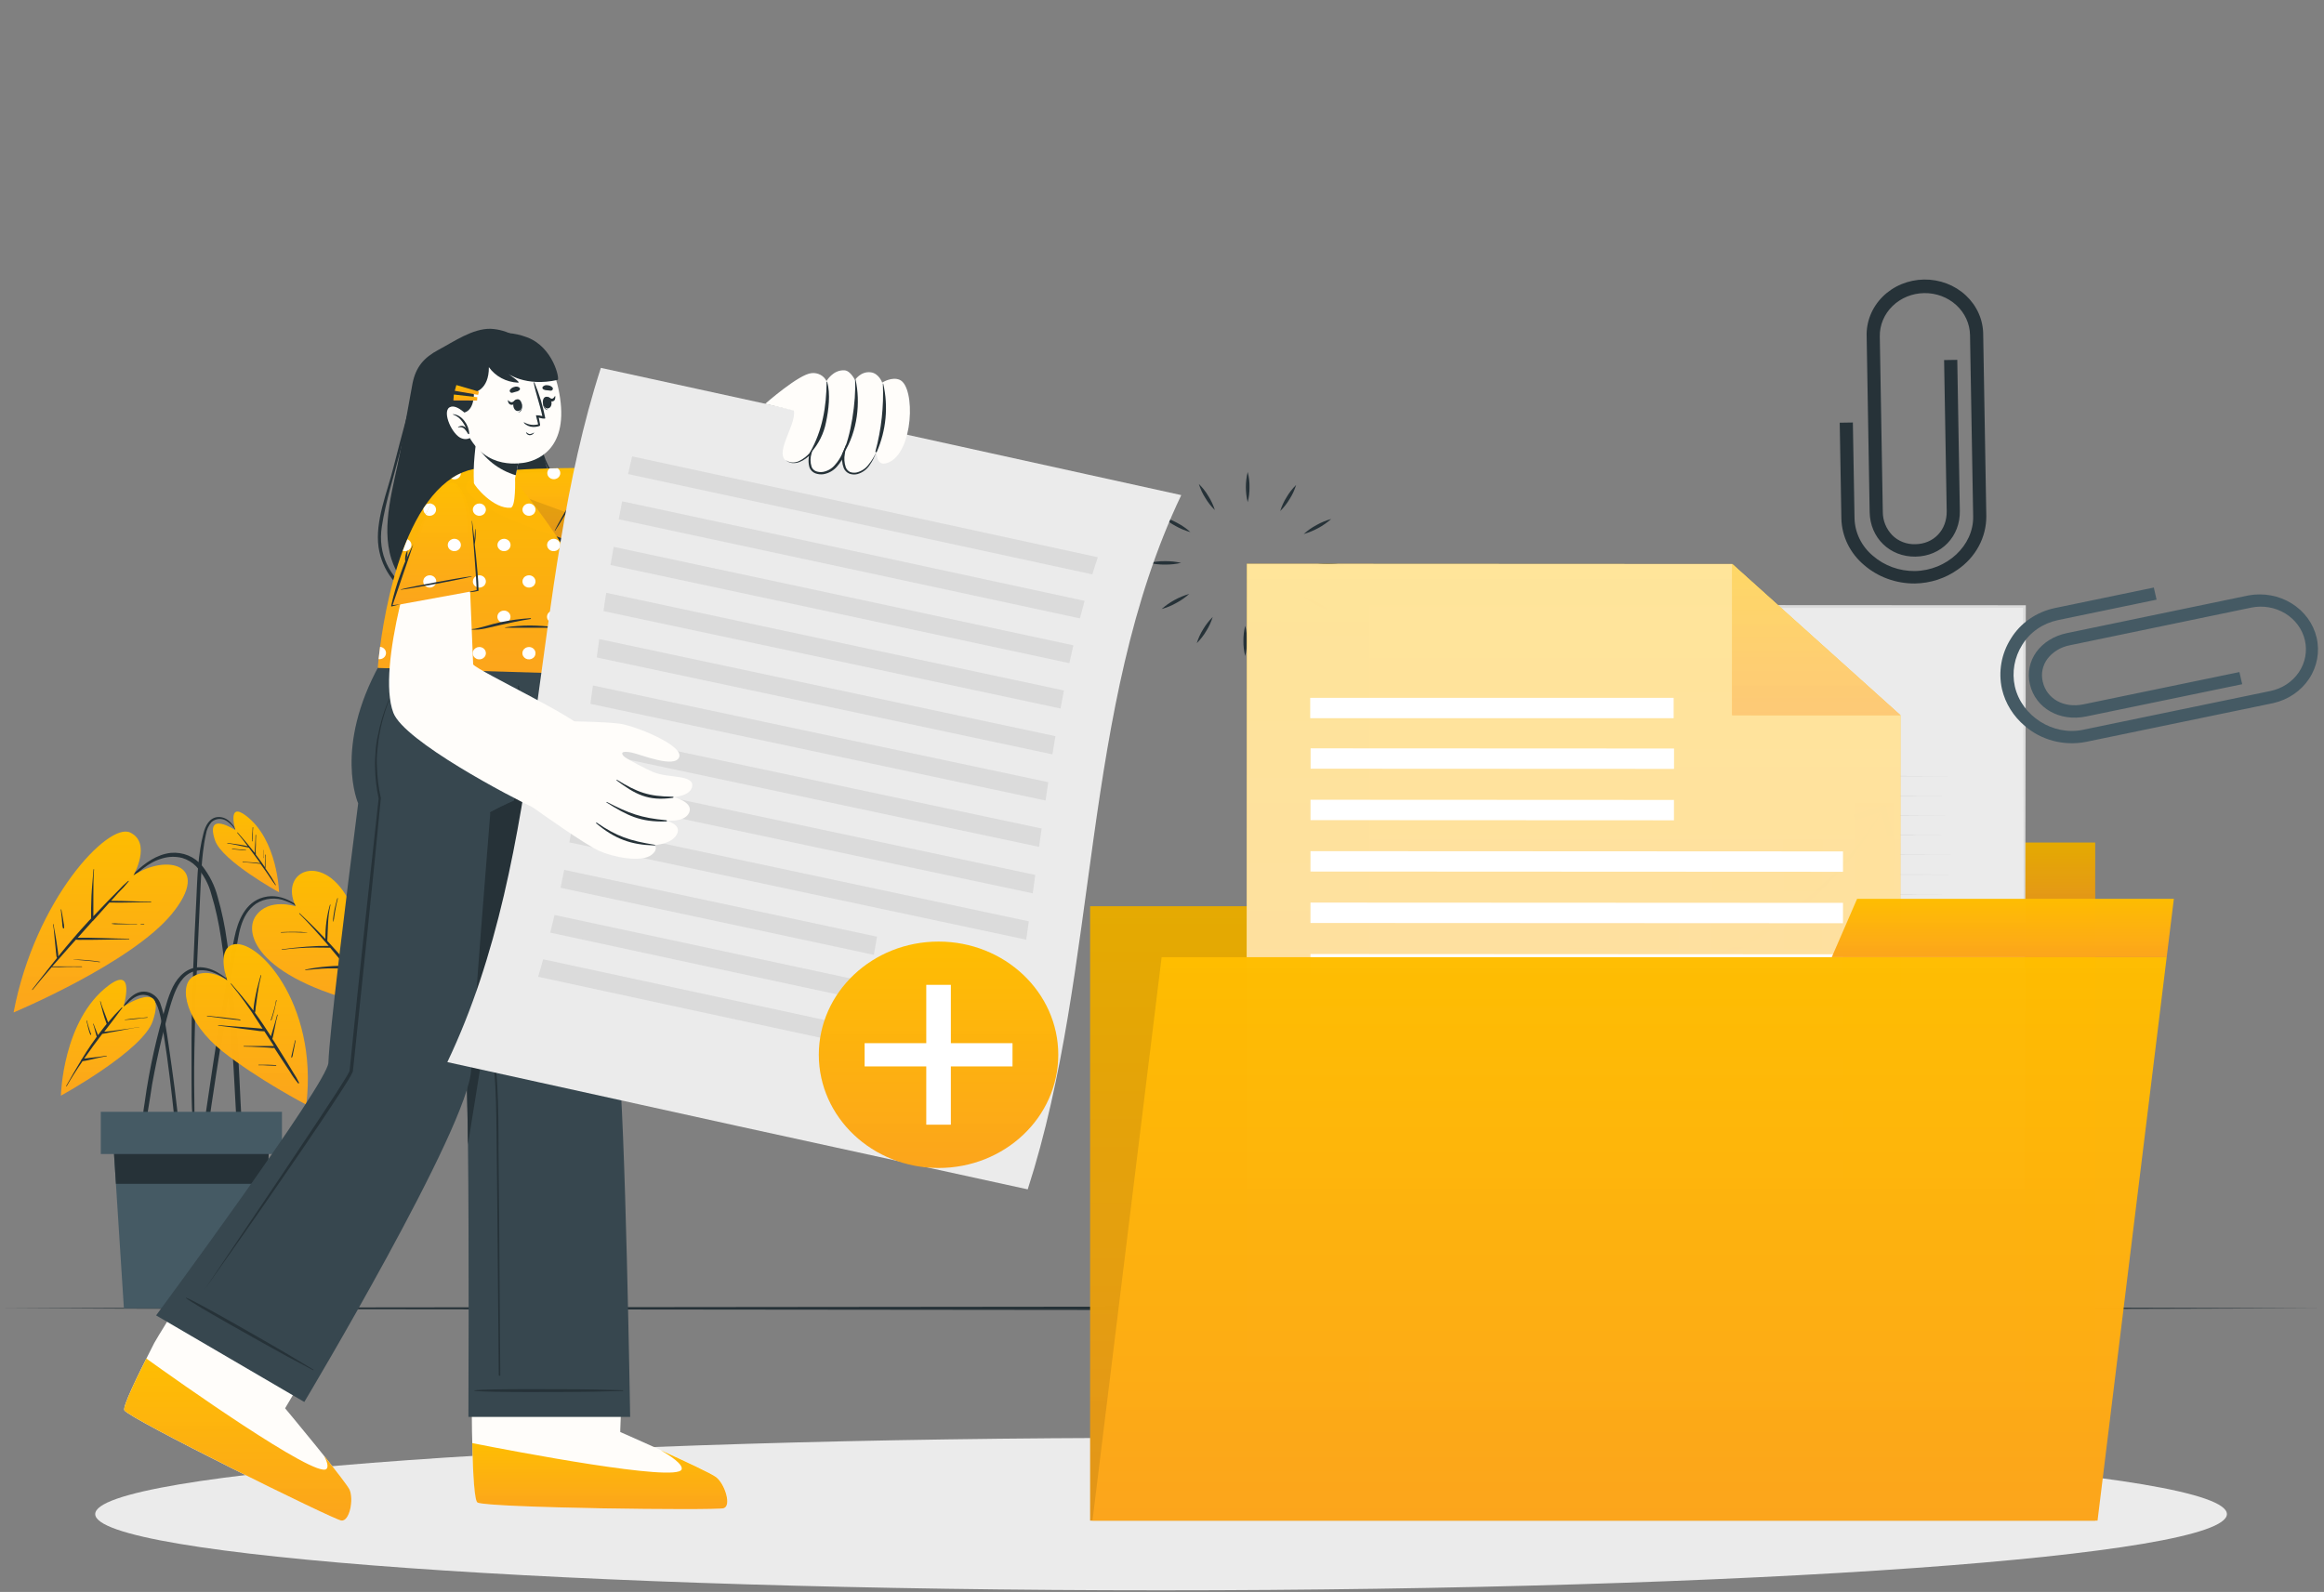 <svg width="378" height="259" viewBox="0 0 378 259" fill="none" xmlns="http://www.w3.org/2000/svg">
<rect x="0" y="0" width="378" height="259" fill="#808080" stroke="none"/>
<path d="M0 212.852L47.21 212.718L94.421 212.668L188.847 212.573L283.273 212.668L330.484 212.718L377.694 212.852L330.484 212.991L283.273 213.036L188.847 213.13L94.421 213.036L47.21 212.985L0 212.852Z" fill="#263238"/>
<path d="M188.847 258.733C284.591 258.733 362.206 253.18 362.206 246.33C362.206 239.48 284.591 233.927 188.847 233.927C93.103 233.927 15.487 239.48 15.487 246.33C15.487 253.18 93.103 258.733 188.847 258.733Z" fill="#EBEBEB"/>
<path d="M50.985 149.47C48.865 147.504 46.127 145.131 42.882 145.978C39.838 146.774 38.666 149.921 38.124 152.544C37.418 155.925 36.87 159.339 36.305 162.742C35.739 166.145 35.192 169.62 34.667 173.068C34.373 175.011 34.079 176.966 33.796 178.899C33.649 179.868 33.507 180.843 33.366 181.812C33.225 182.781 33.06 183.722 33.001 184.68C33.001 184.986 33.496 185.031 33.59 184.741C33.978 183.12 34.143 181.433 34.397 179.79L35.15 174.822C35.657 171.536 36.187 168.25 36.711 164.964C37.235 161.678 37.777 158.392 38.33 155.106C38.801 152.322 39.019 148.869 41.634 147.031C42.34 146.572 43.159 146.291 44.012 146.215C44.865 146.139 45.725 146.27 46.51 146.596C48.229 147.22 49.601 148.378 50.944 149.531C50.952 149.533 50.961 149.532 50.968 149.529C50.976 149.526 50.982 149.521 50.987 149.514C50.991 149.507 50.993 149.5 50.993 149.492C50.993 149.484 50.99 149.476 50.985 149.47Z" fill="#263238"/>
<path d="M48.105 147.461C48.105 147.461 43.777 145.991 41.628 148.981C39.478 151.972 42.046 159.563 61.779 163.868C61.19 158.045 59.58 152.355 57.015 147.032C52.817 138.277 45.249 141.58 48.105 147.461Z" fill="url(#paint0_linear_378_6974)"/>
<path d="M60.631 162.626C60.329 162.104 59.997 161.599 59.636 161.111C59.306 160.632 58.971 160.153 58.635 159.674L57.863 158.605C57.863 158.521 57.863 158.432 57.899 158.343L57.969 157.853C58.017 157.508 58.069 157.157 58.123 156.806C58.175 156.455 58.24 156.115 58.311 155.764C58.354 155.385 58.441 155.012 58.57 154.651C58.57 154.595 58.488 154.567 58.482 154.651C58.44 154.861 58.381 155.067 58.305 155.269C58.258 155.425 58.217 155.581 58.175 155.737C58.075 156.093 57.987 156.449 57.905 156.806C57.822 157.162 57.757 157.463 57.699 157.797C57.699 157.953 57.645 158.115 57.622 158.276C57.269 157.797 56.915 157.329 56.544 156.867C55.496 155.564 54.389 154.305 53.241 153.08C53.241 153.08 53.241 153.08 53.241 153.047C53.341 151.086 53.294 149.148 53.753 147.215C53.753 147.165 53.682 147.137 53.671 147.188C53.146 149.002 52.896 150.877 52.929 152.757C52.522 152.323 52.104 151.888 51.686 151.465C50.72 150.485 49.743 149.521 48.742 148.58C48.7 148.541 48.642 148.58 48.677 148.641C50.343 150.312 51.922 152.094 53.459 153.888C52.254 153.872 51.049 153.915 49.849 154.016C48.512 154.11 47.187 154.272 45.856 154.445C45.797 154.445 45.815 154.534 45.856 154.528C47.178 154.348 48.509 154.235 49.843 154.188C51.133 154.138 52.41 154.188 53.7 154.188C54.53 155.163 55.355 156.149 56.161 157.135H55.979C55.679 157.135 55.39 157.135 55.072 157.135C54.483 157.135 53.894 157.185 53.306 157.229C52.08 157.324 50.862 157.497 49.66 157.747C49.651 157.75 49.644 157.756 49.638 157.763C49.633 157.771 49.63 157.78 49.63 157.789C49.63 157.798 49.633 157.807 49.638 157.814C49.644 157.822 49.651 157.828 49.66 157.831C50.873 157.703 52.087 157.591 53.306 157.552C53.894 157.552 54.483 157.552 55.072 157.552H55.979C56.145 157.571 56.314 157.556 56.474 157.508C57.004 158.159 57.539 158.811 58.064 159.468C58.482 159.986 58.894 160.515 59.3 161.044C59.707 161.573 60.089 162.158 60.549 162.687C60.59 162.709 60.649 162.665 60.631 162.626Z" fill="#263238"/>
<path d="M49.972 151.705C49.274 151.616 48.569 151.582 47.864 151.604C47.157 151.604 46.451 151.604 45.75 151.649C45.743 151.646 45.735 151.646 45.728 151.646C45.72 151.647 45.713 151.65 45.707 151.654C45.7 151.658 45.695 151.664 45.692 151.67C45.688 151.676 45.687 151.683 45.687 151.691C45.687 151.698 45.688 151.705 45.692 151.711C45.695 151.718 45.7 151.723 45.707 151.727C45.713 151.731 45.72 151.734 45.728 151.735C45.735 151.736 45.743 151.735 45.75 151.732C46.463 151.682 47.175 151.671 47.894 151.682C48.612 151.693 49.272 151.755 49.966 151.738C49.99 151.732 49.996 151.705 49.972 151.705Z" fill="#263238"/>
<path d="M56.167 153.208C56.243 152.568 56.332 151.927 56.473 151.304C56.473 151.242 56.397 151.22 56.385 151.304C56.285 151.933 56.155 152.557 56.061 153.186C56.008 153.498 55.967 153.815 55.925 154.127C55.863 154.421 55.835 154.719 55.843 155.018C55.843 155.033 55.849 155.047 55.86 155.058C55.871 155.068 55.886 155.074 55.902 155.074C55.917 155.074 55.932 155.068 55.944 155.058C55.955 155.047 55.961 155.033 55.961 155.018C56.018 154.726 56.051 154.43 56.061 154.133C56.09 153.81 56.126 153.509 56.167 153.208Z" fill="#263238"/>
<path d="M54.865 146.147C54.694 146.765 54.524 147.394 54.4 148.023C54.341 148.346 54.288 148.664 54.241 148.987C54.181 149.299 54.16 149.617 54.176 149.934C54.176 149.934 54.218 149.934 54.229 149.934C54.307 149.639 54.358 149.34 54.382 149.037C54.429 148.725 54.477 148.419 54.535 148.107C54.653 147.455 54.777 146.815 54.954 146.174C54.965 146.119 54.883 146.091 54.865 146.147Z" fill="#263238"/>
<path d="M29.173 183.996C29.067 182.821 28.944 181.646 28.814 180.47C28.555 178.146 28.259 175.826 27.925 173.509C27.595 171.203 27.283 168.886 26.888 166.586C26.741 165.517 26.489 164.464 26.135 163.439C26.006 163 25.773 162.595 25.454 162.254C25.135 161.913 24.737 161.646 24.291 161.473C21.971 160.716 20.405 162.994 19.468 164.603C19.439 164.653 19.516 164.687 19.545 164.642C20.134 163.885 21.659 161.741 23.42 161.857C24.598 161.924 25.552 162.715 26.123 165.511C27.542 172.473 28.82 186.608 28.967 187.532C29.044 188.017 29.409 188 29.415 187.471C29.421 186.302 29.262 185.143 29.173 183.996Z" fill="#263238"/>
<path d="M20.092 163.74C20.092 163.74 22.123 156.962 17.636 160.348C10.169 165.967 9.904 178.259 9.904 178.259C9.904 178.259 23.178 170.98 24.832 166.157C27.288 158.995 20.092 163.74 20.092 163.74Z" fill="url(#paint1_linear_378_6974)"/>
<path d="M22.607 167.082C21.565 167.282 20.511 167.41 19.456 167.555L17.961 167.755L16.948 167.867C17.937 166.58 18.932 165.294 19.892 163.968C19.928 163.918 19.845 163.868 19.804 163.907C19.019 164.677 18.278 165.485 17.584 166.33L16.995 164.759C16.765 164.152 16.524 163.545 16.359 162.921C16.359 162.866 16.259 162.921 16.277 162.921C16.459 163.545 16.583 164.18 16.759 164.798C16.936 165.416 17.125 165.996 17.348 166.58C16.865 167.176 16.394 167.789 15.941 168.407C15.717 167.794 15.429 167.204 15.228 166.58C15.228 166.53 15.128 166.552 15.146 166.58C15.382 167.271 15.511 167.984 15.735 168.674C15.429 169.098 15.128 169.521 14.834 169.944C14.298 170.73 13.791 171.526 13.297 172.328C13.259 172.344 13.228 172.371 13.208 172.405C13.188 172.439 13.18 172.479 13.185 172.517C12.343 173.887 11.548 175.302 10.759 176.689C10.759 176.733 10.812 176.778 10.835 176.728C11.624 175.341 12.502 173.988 13.415 172.662C13.554 172.621 13.698 172.595 13.845 172.584L14.304 172.489L15.329 172.256C16 172.094 16.665 171.944 17.354 171.832C17.407 171.832 17.354 171.743 17.325 171.754C16.524 171.899 15.717 171.983 14.905 172.072C14.522 172.116 14.139 172.161 13.756 172.217H13.703C14.18 171.532 14.663 170.846 15.152 170.178C15.641 169.51 16.129 168.858 16.63 168.207C17.089 168.145 17.549 168.034 18.002 167.95L19.545 167.666C20.57 167.477 21.594 167.254 22.625 167.109C22.689 167.137 22.666 167.082 22.607 167.082Z" fill="#263238"/>
<path d="M14.628 167.733L14.451 167.176C14.329 166.81 14.227 166.438 14.145 166.062C14.145 166.012 14.051 166.034 14.062 166.062C14.145 166.446 14.245 166.831 14.333 167.209C14.42 167.588 14.536 167.961 14.681 168.323C14.69 168.338 14.705 168.35 14.722 168.356C14.739 168.362 14.758 168.363 14.776 168.358C14.794 168.353 14.809 168.342 14.819 168.328C14.83 168.313 14.835 168.296 14.834 168.279C14.775 168.112 14.698 167.922 14.628 167.733Z" fill="#263238"/>
<path d="M23.962 165.493C23.373 165.583 22.743 165.622 22.136 165.672C21.53 165.722 20.917 165.8 20.311 165.889C20.275 165.889 20.275 165.939 20.311 165.939C20.9 165.9 21.53 165.855 22.136 165.777C22.743 165.699 23.349 165.616 23.962 165.577C24.026 165.577 24.021 165.488 23.962 165.493Z" fill="#263238"/>
<path d="M38.943 175.435C38.707 170.422 38.354 165.465 37.841 160.498C37.576 158.019 37.282 155.546 36.911 153.085C36.583 150.666 36.079 148.271 35.403 145.917C34.932 144.087 34.072 142.367 32.877 140.86C32.285 140.129 31.507 139.552 30.615 139.184C29.723 138.816 28.747 138.668 27.777 138.755C25.469 139.022 23.608 140.398 22 141.896C20.199 143.567 18.544 145.404 16.871 147.198C16.447 147.651 16.029 148.107 15.617 148.568C15.576 148.607 15.617 148.663 15.682 148.624C17.313 146.847 19.009 145.126 20.788 143.477C22.43 141.951 24.12 140.286 26.394 139.657C27.449 139.338 28.58 139.313 29.65 139.584C30.5 139.841 31.266 140.299 31.876 140.916C33.088 142.244 33.948 143.827 34.385 145.533C35.804 150.116 36.31 154.928 36.834 159.662C37.358 164.396 37.735 169.297 38.012 174.143C38.289 178.988 38.471 183.861 38.966 188.707C39.025 189.303 39.107 189.898 39.19 190.494C39.243 190.895 39.902 190.895 39.867 190.494C39.419 185.46 39.178 180.447 38.943 175.435Z" fill="#263238"/>
<path d="M21.712 142.409C21.712 142.409 24.721 137.135 21.164 135.441C17.607 133.748 5.706 146.33 2.208 164.72C2.208 164.72 21.453 156.672 27.983 148.647C34.514 140.621 27.112 138.856 21.712 142.409Z" fill="url(#paint2_linear_378_6974)"/>
<path d="M24.55 146.698C22.389 146.698 20.234 146.542 18.072 146.559L19.25 145.239C19.856 144.656 20.42 144.037 20.94 143.384C20.94 143.34 20.905 143.278 20.864 143.312C20.287 143.792 19.748 144.312 19.25 144.866L17.631 146.503C16.806 147.35 15.999 148.207 15.187 149.07V147.751C15.187 147.054 15.187 146.364 15.187 145.668C15.187 144.264 15.187 142.849 15.299 141.446C15.299 141.39 15.216 141.396 15.21 141.446C15.11 142.855 14.951 144.264 14.881 145.673C14.845 146.369 14.828 147.06 14.816 147.756C14.816 148.113 14.816 148.475 14.816 148.831C14.816 149.026 14.816 149.232 14.816 149.432L14.433 149.833C12.708 151.699 11.065 153.632 9.469 155.592C9.469 155.486 9.469 155.375 9.469 155.269C9.469 155.052 9.416 154.835 9.392 154.618C9.339 154.15 9.269 153.682 9.192 153.214C9.116 152.746 9.051 152.34 8.974 151.9C8.864 151.408 8.779 150.912 8.721 150.413C8.724 150.406 8.725 150.399 8.724 150.392C8.723 150.384 8.72 150.378 8.716 150.372C8.711 150.366 8.705 150.361 8.699 150.358C8.692 150.354 8.684 150.353 8.677 150.353C8.669 150.353 8.662 150.354 8.655 150.358C8.648 150.361 8.643 150.366 8.638 150.372C8.634 150.378 8.631 150.384 8.63 150.392C8.629 150.399 8.63 150.406 8.633 150.413C8.723 150.909 8.784 151.409 8.815 151.911C8.856 152.362 8.904 152.813 8.945 153.264C8.986 153.715 9.033 154.166 9.08 154.612C9.08 154.829 9.121 155.046 9.151 155.264C9.151 155.369 9.151 155.481 9.192 155.587C9.199 155.678 9.229 155.766 9.28 155.843L8.462 156.862C7.372 158.227 6.301 159.608 5.229 160.989C5.194 161.028 5.258 161.089 5.294 161.045C6.307 159.792 7.349 158.566 8.409 157.347C9.198 157.38 10.005 157.347 10.8 157.313C11.595 157.28 12.466 157.313 13.303 157.313C13.361 157.313 13.355 157.23 13.303 157.23C12.466 157.23 11.63 157.23 10.8 157.23C9.969 157.23 9.263 157.23 8.497 157.23C9.428 156.155 10.37 155.097 11.312 154.033L12.348 152.874C12.668 152.916 12.992 152.927 13.314 152.908H14.451L16.582 152.88C18.049 152.88 19.527 152.808 20.987 152.808C20.999 152.808 21.01 152.803 21.019 152.795C21.027 152.787 21.032 152.777 21.032 152.766C21.032 152.755 21.027 152.744 21.019 152.736C21.01 152.728 20.999 152.724 20.987 152.724C19.515 152.724 18.043 152.646 16.577 152.613C15.864 152.613 15.152 152.568 14.439 152.562H13.303C13.085 152.562 12.867 152.562 12.643 152.562C13.452 151.657 14.26 150.751 15.069 149.845C15.091 149.84 15.111 149.83 15.128 149.817C15.917 148.937 16.7 148.057 17.483 147.188C17.59 147.065 17.701 146.949 17.813 146.832C20.057 146.898 22.295 146.759 24.532 146.798C24.546 146.8 24.561 146.797 24.572 146.789C24.584 146.782 24.592 146.77 24.594 146.756C24.596 146.743 24.593 146.729 24.585 146.719C24.577 146.708 24.564 146.7 24.55 146.698Z" fill="#263238"/>
<path d="M23.431 150.312H22.907C22.854 150.312 22.86 150.385 22.907 150.39H23.431C23.49 150.373 23.49 150.312 23.431 150.312Z" fill="#263238"/>
<path d="M22.266 150.318C21.577 150.318 20.882 150.318 20.187 150.279L19.15 150.245C18.83 150.206 18.505 150.206 18.185 150.245C18.149 150.245 18.185 150.301 18.185 150.306C18.504 150.368 18.831 150.39 19.156 150.373H20.193C20.888 150.373 21.577 150.373 22.271 150.373C22.33 150.401 22.325 150.318 22.266 150.318Z" fill="#263238"/>
<path d="M16.218 156.461C14.812 156.24 13.391 156.119 11.966 156.099V156.126C13.379 156.255 14.792 156.327 16.2 156.544C16.253 156.55 16.306 156.466 16.218 156.461Z" fill="#263238"/>
<path d="M10.417 150.608C10.417 150.491 10.417 150.374 10.37 150.257C10.334 149.99 10.293 149.7 10.246 149.466C10.164 148.965 10.075 148.469 9.975 147.973C9.972 147.965 9.966 147.958 9.958 147.952C9.95 147.947 9.941 147.944 9.931 147.944C9.921 147.944 9.912 147.947 9.904 147.952C9.896 147.958 9.89 147.965 9.887 147.973C9.951 148.486 10.01 149.004 10.063 149.522C10.063 149.772 10.105 150.028 10.128 150.279C10.12 150.523 10.158 150.766 10.24 150.998C10.248 151.014 10.261 151.028 10.277 151.038C10.293 151.048 10.312 151.053 10.331 151.053C10.351 151.053 10.37 151.048 10.386 151.038C10.402 151.028 10.415 151.014 10.423 150.998C10.449 150.869 10.447 150.736 10.417 150.608Z" fill="#263238"/>
<path d="M38.754 135.637C38.065 134.422 37.187 132.852 35.468 132.924C34.049 133.008 33.407 134.378 33.112 135.508C32.176 139.012 32.105 142.704 31.935 146.296C31.552 153.882 31.204 161.473 31.151 169.07C31.151 171.175 31.151 173.28 31.151 175.385C31.151 177.53 31.151 179.691 31.31 181.835C31.31 181.876 31.328 181.916 31.359 181.945C31.39 181.974 31.431 181.991 31.475 181.991C31.519 181.991 31.561 181.974 31.592 181.945C31.623 181.916 31.64 181.876 31.64 181.835C31.64 179.997 31.587 178.159 31.581 176.321C31.575 174.483 31.581 172.734 31.617 170.947C31.675 167.315 31.777 163.686 31.923 160.058C32.064 156.449 32.235 152.846 32.394 149.243C32.476 147.438 32.553 145.639 32.641 143.835C32.73 142.03 32.806 140.343 33.018 138.611C33.136 137.636 33.283 136.661 33.501 135.703C33.608 134.992 33.915 134.321 34.39 133.76C34.719 133.454 35.151 133.269 35.611 133.238C36.071 133.206 36.527 133.33 36.899 133.587C37.675 134.125 38.285 134.85 38.665 135.687C38.683 135.731 38.777 135.687 38.754 135.637Z" fill="#263238"/>
<path d="M38.288 135.058C38.288 135.058 36.875 130.335 39.996 132.696C45.196 136.628 45.384 145.172 45.384 145.172C45.384 145.172 36.139 140.093 34.985 136.745C33.277 131.755 38.288 135.058 38.288 135.058Z" fill="url(#paint3_linear_378_6974)"/>
<path d="M43.436 141.668C43.353 141.54 43.265 141.412 43.176 141.284C43.188 141.149 43.188 141.013 43.176 140.877C43.176 140.677 43.176 140.471 43.176 140.27C43.176 139.869 43.176 139.474 43.224 139.073C43.224 139.023 43.135 139.023 43.135 139.073C43.112 139.444 43.094 139.834 43.082 140.243V140.833C43.082 140.911 43.082 140.994 43.082 141.084C42.717 140.527 42.346 140.025 41.958 139.502L41.616 139.056C41.572 138.545 41.572 138.031 41.616 137.519C41.616 136.962 41.616 136.405 41.651 135.848C41.651 135.798 41.563 135.798 41.563 135.848C41.563 136.405 41.516 136.962 41.486 137.558C41.451 137.964 41.439 138.371 41.451 138.778C40.556 137.631 39.614 136.522 38.654 135.436C38.619 135.403 38.554 135.436 38.583 135.492C39.172 136.199 39.761 136.929 40.303 137.67C39.213 137.43 38.112 137.291 37.005 137.14C36.946 137.14 36.929 137.213 37.005 137.218C38.183 137.385 39.325 137.664 40.48 137.909C40.921 138.499 41.363 139.09 41.799 139.686C41.975 139.925 42.146 140.176 42.323 140.415H42.217L41.858 140.371C41.604 140.343 41.345 140.321 41.086 140.304C40.556 140.265 40.02 140.237 39.49 140.209C39.431 140.209 39.431 140.293 39.49 140.293C40.014 140.293 40.538 140.343 41.062 140.393L41.887 140.488L42.252 140.532H42.358C42.652 140.95 42.947 141.362 43.247 141.774C43.765 142.504 44.231 143.283 44.79 144.002C44.796 144.011 44.806 144.017 44.817 144.019C44.828 144.021 44.84 144.019 44.849 144.013C44.858 144.007 44.865 143.998 44.867 143.988C44.869 143.977 44.867 143.966 44.861 143.957C44.434 143.169 43.958 142.404 43.436 141.668Z" fill="#263238"/>
<path d="M41.133 136.339C41.133 136.155 41.133 135.971 41.133 135.782C41.122 135.395 41.138 135.008 41.18 134.623C41.18 134.562 41.098 134.556 41.092 134.623C41.092 135.002 41.05 135.386 41.033 135.765C41.033 135.96 41.033 136.149 41.033 136.322V136.589C41.015 136.679 41.015 136.772 41.033 136.862C41.036 136.869 41.041 136.876 41.048 136.88C41.055 136.884 41.063 136.887 41.071 136.887C41.079 136.887 41.087 136.884 41.094 136.88C41.101 136.876 41.106 136.869 41.109 136.862C41.121 136.777 41.121 136.691 41.109 136.606C41.139 136.528 41.133 136.45 41.133 136.339Z" fill="#263238"/>
<path d="M39.99 138.293C39.649 138.237 39.295 138.22 38.948 138.192C38.601 138.164 38.188 138.131 37.806 138.081C37.799 138.078 37.791 138.078 37.783 138.078C37.776 138.079 37.769 138.082 37.762 138.086C37.756 138.09 37.751 138.096 37.748 138.102C37.744 138.108 37.742 138.116 37.742 138.123C37.742 138.13 37.744 138.137 37.748 138.143C37.751 138.15 37.756 138.155 37.762 138.159C37.769 138.163 37.776 138.166 37.783 138.167C37.791 138.168 37.799 138.167 37.806 138.164C38.536 138.209 39.26 138.332 39.99 138.359C40 138.359 40.009 138.356 40.015 138.35C40.022 138.343 40.026 138.335 40.026 138.326C40.026 138.317 40.022 138.309 40.015 138.302C40.009 138.296 40 138.293 39.99 138.293Z" fill="#263238"/>
<path d="M42.9 138.321C42.9 138.355 42.9 138.461 42.9 138.505V138.984C42.9 139.096 42.9 139.207 42.9 139.318C42.879 139.412 42.879 139.509 42.9 139.602C42.9 139.602 42.9 139.602 42.935 139.602C42.947 139.559 42.947 139.513 42.935 139.469V138.5C42.935 138.455 42.935 138.36 42.935 138.321C42.935 138.282 42.835 138.243 42.9 138.321Z" fill="#263238"/>
<path d="M38.966 160.821C37.023 159.446 35.274 157.48 32.659 157.363C30.498 157.279 28.991 158.816 28.125 160.532C27.687 161.441 27.332 162.383 27.065 163.35C26.676 164.642 26.305 165.94 25.964 167.248C25.286 169.816 24.703 172.4 24.232 175.007C23.967 176.46 23.726 177.919 23.532 179.378C23.282 180.853 23.13 182.341 23.078 183.834C23.083 183.888 23.107 183.939 23.147 183.978C23.187 184.017 23.241 184.042 23.298 184.048C23.355 184.054 23.412 184.041 23.46 184.011C23.509 183.981 23.544 183.936 23.561 183.884C23.82 182.659 23.932 181.4 24.15 180.164C24.368 178.927 24.544 177.68 24.739 176.438C25.186 173.965 25.699 171.492 26.288 169.047C26.876 166.73 27.395 164.38 28.184 162.13C28.773 160.515 29.656 158.627 31.505 158.048C34.308 157.162 36.858 159.412 38.913 160.866C38.948 160.916 39.013 160.855 38.966 160.821Z" fill="#263238"/>
<path d="M36.952 159.501C36.952 159.501 35.185 154.661 37.753 153.715C41.639 152.289 51.809 163.121 49.819 179.724C49.819 179.724 41.963 175.63 36.157 171.024C30.35 166.418 28.872 160.403 31.446 158.844C34.019 157.285 36.952 159.501 36.952 159.501Z" fill="url(#paint4_linear_378_6974)"/>
<path d="M48.647 176.165C48.374 175.588 48.057 175.029 47.699 174.495C47.37 173.938 47.034 173.381 46.686 172.824C46.009 171.71 45.338 170.635 44.649 169.555C44.537 169.376 44.419 169.204 44.307 169.031C44.307 168.964 44.307 168.897 44.349 168.836C44.39 168.675 44.425 168.513 44.466 168.352C44.549 167.995 44.619 167.628 44.69 167.238C44.831 166.53 44.961 165.812 45.161 165.11C45.161 165.06 45.085 165.043 45.073 165.11C44.914 165.817 44.678 166.519 44.484 167.21C44.378 167.555 44.26 167.895 44.166 168.24C44.131 168.357 44.101 168.48 44.066 168.597C43.23 167.299 42.382 166.012 41.463 164.765C41.522 164.594 41.554 164.416 41.557 164.236C41.557 163.991 41.616 163.751 41.646 163.506C41.71 162.949 41.781 162.392 41.864 161.869C42.011 160.799 42.217 159.738 42.482 158.689C42.482 158.638 42.405 158.622 42.394 158.689C42.111 159.73 41.805 160.777 41.599 161.835C41.492 162.359 41.398 162.877 41.322 163.4C41.286 163.668 41.257 163.929 41.227 164.191C41.227 164.269 41.227 164.347 41.227 164.431C40.945 164.052 40.639 163.679 40.368 163.317C39.467 162.203 38.542 161.089 37.6 160.02C37.565 159.981 37.494 160.02 37.529 160.07C39.137 162.022 40.612 164.068 41.946 166.196C42.205 166.586 42.458 166.976 42.712 167.371L42.458 167.338C42.129 167.299 41.799 167.282 41.469 167.249L39.484 167.087C38.159 166.987 36.834 166.915 35.51 166.781C35.456 166.781 35.439 166.853 35.51 166.859C36.846 167.004 38.177 167.21 39.514 167.388C40.167 167.477 40.821 167.561 41.481 167.639C41.979 167.736 42.486 167.784 42.994 167.783L44.555 170.184C44.437 170.178 44.319 170.178 44.201 170.184H42.217C41.363 170.184 40.515 170.184 39.661 170.184C39.602 170.184 39.614 170.267 39.661 170.267C40.527 170.267 41.386 170.318 42.252 170.362L43.477 170.429L44.066 170.473C44.244 170.513 44.429 170.513 44.608 170.473C45.049 171.153 45.497 171.832 45.933 172.512C46.368 173.191 46.751 173.765 47.175 174.389C47.566 175.05 48.011 175.681 48.506 176.277C48.594 176.243 48.694 176.216 48.647 176.165Z" fill="#263238"/>
<path d="M44.902 162.748C44.822 163.281 44.705 163.807 44.548 164.324C44.407 164.881 44.236 165.399 44.054 165.923C44.048 165.93 44.044 165.938 44.043 165.947C44.041 165.955 44.042 165.964 44.045 165.973C44.047 165.981 44.052 165.989 44.059 165.995C44.065 166.001 44.073 166.006 44.082 166.009C44.091 166.012 44.1 166.013 44.11 166.011C44.119 166.01 44.128 166.007 44.135 166.001C44.143 165.996 44.149 165.989 44.153 165.982C44.158 165.974 44.16 165.965 44.16 165.956C44.336 165.433 44.489 164.904 44.625 164.374C44.76 163.845 44.849 163.294 44.99 162.765C45.002 162.709 44.908 162.693 44.902 162.748Z" fill="#263238"/>
<path d="M39.124 165.967C39.007 165.87 38.856 165.816 38.7 165.816L37.959 165.722C37.499 165.66 37.034 165.616 36.575 165.56C35.621 165.454 34.661 165.371 33.701 165.254C33.648 165.254 33.63 165.332 33.701 165.337C34.602 165.443 35.503 165.571 36.404 165.683L37.729 165.844L38.365 165.911C38.613 165.916 38.859 165.955 39.095 166.028C39.124 166.073 39.16 166.017 39.124 165.967Z" fill="#263238"/>
<path d="M44.884 173.291C44.437 173.252 43.977 173.241 43.524 173.225H42.841H42.511C42.368 173.239 42.224 173.239 42.081 173.225C42.016 173.225 42.01 173.319 42.081 173.308C42.214 173.294 42.348 173.294 42.481 173.308H42.835L43.524 173.347C43.971 173.347 44.431 173.397 44.884 173.397C44.899 173.397 44.913 173.392 44.924 173.382C44.934 173.372 44.94 173.358 44.94 173.344C44.94 173.33 44.934 173.317 44.924 173.307C44.913 173.297 44.899 173.291 44.884 173.291Z" fill="#263238"/>
<path d="M47.658 171.431C47.711 171.192 47.758 170.947 47.805 170.702C47.899 170.223 47.988 169.744 48.082 169.27C48.078 169.262 48.072 169.254 48.065 169.249C48.057 169.244 48.047 169.241 48.038 169.241C48.028 169.241 48.019 169.244 48.011 169.249C48.003 169.254 47.997 169.262 47.993 169.27C47.882 169.738 47.776 170.2 47.664 170.668C47.605 170.902 47.552 171.136 47.499 171.37L47.428 171.693C47.391 171.803 47.377 171.918 47.387 172.033C47.387 172.072 47.458 172.105 47.487 172.066C47.585 171.866 47.643 171.651 47.658 171.431Z" fill="#263238"/>
<path d="M43.836 185.739L43.4 192.601L42.111 212.851H20.151L18.856 192.601L18.42 185.739H43.836Z" fill="#455A64"/>
<path d="M43.836 185.739L43.4 192.601H18.856L18.42 185.739H43.836Z" fill="#263238"/>
<path d="M45.862 180.883H16.395V187.75H45.862V180.883Z" fill="#455A64"/>
<path d="M340.783 147.435H177.311V247.394H340.783V147.435Z" fill="url(#paint5_linear_378_6974)"/>
<path d="M289.268 137.08H340.783V147.434H286.306L289.268 137.08Z" fill="url(#paint6_linear_378_6974)"/>
<g opacity="0.1">
<path d="M340.783 147.433H177.311V247.392H340.783V147.433Z" fill="black"/>
<path d="M289.268 137.08H340.783V147.434H286.306L289.268 137.08Z" fill="black"/>
</g>
<path d="M202.938 81.704C202.542 80.088 202.542 78.408 202.938 76.792C203.149 77.595 203.248 78.421 203.232 79.248C203.245 80.075 203.146 80.901 202.938 81.704Z" fill="#263238"/>
<path d="M208.227 83.147C208.47 82.352 208.821 81.59 209.269 80.88C209.692 80.156 210.212 79.488 210.818 78.892C210.576 79.687 210.226 80.449 209.775 81.158C209.351 81.881 208.831 82.549 208.227 83.147Z" fill="#263238"/>
<path d="M212.049 86.884C212.678 86.311 213.383 85.817 214.145 85.414C214.892 84.996 215.692 84.666 216.524 84.434C215.248 85.561 213.718 86.399 212.049 86.884Z" fill="#263238"/>
<path d="M213.373 91.946C214.221 91.751 215.092 91.658 215.964 91.668C216.839 91.653 217.712 91.746 218.561 91.946C217.713 92.14 216.843 92.234 215.97 92.225C215.095 92.237 214.223 92.143 213.373 91.946Z" fill="#263238"/>
<path d="M211.848 96.952C212.687 97.181 213.493 97.51 214.244 97.932C215.008 98.337 215.714 98.831 216.347 99.403C214.671 98.916 213.133 98.079 211.848 96.952Z" fill="#263238"/>
<path d="M207.885 100.562C208.489 101.161 209.011 101.829 209.439 102.551C209.888 103.259 210.238 104.019 210.482 104.812C209.285 103.601 208.396 102.148 207.885 100.562Z" fill="#263238"/>
<path d="M202.538 101.815C202.935 103.431 202.935 105.112 202.538 106.728C202.327 105.925 202.228 105.099 202.244 104.272C202.231 103.444 202.33 102.619 202.538 101.815Z" fill="#263238"/>
<path d="M197.249 100.373C197.005 101.168 196.655 101.929 196.207 102.64C195.785 103.365 195.264 104.036 194.658 104.634C194.902 103.837 195.252 103.074 195.701 102.361C196.128 101.641 196.649 100.973 197.249 100.373Z" fill="#263238"/>
<path d="M193.434 96.624C192.801 97.196 192.094 97.689 191.331 98.094C190.582 98.522 189.776 98.856 188.935 99.086C190.22 97.956 191.757 97.115 193.434 96.624Z" fill="#263238"/>
<path d="M192.109 91.573C191.259 91.767 190.386 91.861 189.512 91.852C188.638 91.865 187.765 91.774 186.915 91.579C187.764 91.38 188.637 91.284 189.512 91.295C190.386 91.285 191.259 91.379 192.109 91.573Z" fill="#263238"/>
<path d="M193.629 86.573C192.789 86.341 191.984 86.01 191.232 85.587C190.47 85.182 189.764 84.69 189.13 84.122C189.97 84.351 190.775 84.68 191.527 85.102C192.292 85.504 192.998 85.999 193.629 86.573Z" fill="#263238"/>
<path d="M197.597 82.986C196.991 82.39 196.469 81.724 196.042 81.003C195.59 80.294 195.237 79.532 194.994 78.736C195.601 79.333 196.124 80.001 196.549 80.725C196.996 81.434 197.349 82.194 197.597 82.986Z" fill="#263238"/>
<path d="M329.282 98.681H222.96V227.757H329.282V98.681Z" fill="#EBEBEB"/>
<path d="M329.276 227.757L222.96 227.935H222.772V227.757L222.672 98.68V98.407H222.96L329.276 98.469H329.5V98.68L329.276 227.757ZM329.276 227.757L329.058 98.68L329.276 98.886L222.96 98.953L223.249 98.68L223.143 227.757L222.96 227.584L329.276 227.757Z" fill="#DBDBDB"/>
<path d="M234.591 126.265L276.118 126.165L317.646 126.265L276.118 126.366L234.591 126.265Z" fill="#C7C7C7"/>
<path d="M234.591 129.467L276.118 129.367L317.646 129.467L276.118 129.568L234.591 129.467Z" fill="#C7C7C7"/>
<path d="M234.591 132.675L276.118 132.575L317.646 132.675L276.118 132.77L234.591 132.675Z" fill="#C7C7C7"/>
<path d="M234.591 135.878L276.118 135.777L317.646 135.878L276.118 135.978L234.591 135.878Z" fill="#C7C7C7"/>
<path d="M234.591 139.08L276.118 138.979L317.646 139.08L276.118 139.18L234.591 139.08Z" fill="#C7C7C7"/>
<path d="M234.591 142.283L276.118 142.183L317.646 142.283L276.118 142.383L234.591 142.283Z" fill="#C7C7C7"/>
<path d="M234.591 145.484L276.118 145.384L317.646 145.484L276.118 145.584L234.591 145.484Z" fill="#C7C7C7"/>
<path d="M234.591 148.687L276.118 148.593L317.646 148.687L276.118 148.788L234.591 148.687Z" fill="#C7C7C7"/>
<path d="M234.591 151.895L276.118 151.795L317.646 151.895L276.118 151.99L234.591 151.895Z" fill="#C7C7C7"/>
<path d="M234.591 155.097L276.118 154.997L317.646 155.097L276.118 155.192L234.591 155.097Z" fill="#C7C7C7"/>
<path d="M234.591 158.3L276.118 158.2L317.646 158.3L276.118 158.401L234.591 158.3Z" fill="#C7C7C7"/>
<path d="M234.591 161.502L276.118 161.401L317.646 161.502L276.118 161.602L234.591 161.502Z" fill="#C7C7C7"/>
<path d="M234.591 164.705L276.118 164.604L317.646 164.705L276.118 164.805L234.591 164.705Z" fill="#C7C7C7"/>
<path d="M234.591 167.907L276.118 167.812L317.646 167.907L276.118 168.007L234.591 167.907Z" fill="#C7C7C7"/>
<path d="M234.591 171.11L276.118 171.016L317.646 171.11L276.118 171.211L234.591 171.11Z" fill="#C7C7C7"/>
<path d="M249.672 161.401H243.371V174.846H249.672V161.401Z" fill="url(#paint7_linear_378_6974)"/>
<path d="M261.355 154.235H255.054V174.848H261.355V154.235Z" fill="url(#paint8_linear_378_6974)"/>
<path d="M273.038 146.203H266.737V174.847H273.038V146.203Z" fill="url(#paint9_linear_378_6974)"/>
<path d="M284.728 142.756H278.427V174.847H284.728V142.756Z" fill="url(#paint10_linear_378_6974)"/>
<path d="M296.411 136.613H290.11V174.847H296.411V136.613Z" fill="url(#paint11_linear_378_6974)"/>
<path d="M308.094 130.542H301.793V174.847H308.094V130.542Z" fill="url(#paint12_linear_378_6974)"/>
<path d="M236.84 124.021L237.005 136.724L237.117 149.434C237.193 157.905 237.217 166.376 237.234 174.847L236.84 174.479H257.044L277.243 174.524L297.447 174.646L317.646 174.864L297.447 175.081L277.243 175.203L257.044 175.248H236.84H236.451V174.88C236.451 166.409 236.487 157.938 236.563 149.467L236.681 136.758L236.84 124.021Z" fill="#C7C7C7"/>
<path d="M249.672 177.531H243.371V178.071H249.672V177.531Z" fill="#C7C7C7"/>
<path d="M261.355 177.531H255.054V178.071H261.355V177.531Z" fill="#C7C7C7"/>
<path d="M273.038 177.531H266.737V178.071H273.038V177.531Z" fill="#C7C7C7"/>
<path d="M284.728 177.531H278.427V178.071H284.728V177.531Z" fill="#C7C7C7"/>
<path d="M296.411 177.531H290.11V178.071H296.411V177.531Z" fill="#C7C7C7"/>
<path d="M308.094 177.531H301.793V178.071H308.094V177.531Z" fill="#C7C7C7"/>
<path d="M244.083 163.1C247.16 163.055 250.232 162.834 253.281 162.437C256.328 162.069 259.353 161.554 262.344 160.895C268.332 159.62 274.141 157.686 279.651 155.13C285.175 152.613 290.27 149.33 294.768 145.389L295.622 144.66L296.428 143.886L298.036 142.332C299.025 141.218 300.091 140.182 300.98 138.99C302.886 136.7 304.61 134.28 306.139 131.75H306.192C303.409 136.992 299.707 141.75 295.245 145.824C293.019 147.872 290.612 149.735 288.049 151.393C285.5 153.068 282.821 154.557 280.034 155.849C268.824 160.927 256.497 163.409 244.071 163.089L244.083 163.1Z" fill="#263238"/>
<path d="M307.935 135.928L307.064 136.134L305.992 132.068L301.782 133.377L301.505 132.569L306.628 130.977L307.935 135.928Z" fill="#263238"/>
<path d="M232.812 198.148H319.424V194.835H232.812V198.148Z" fill="#DBDBDB"/>
<path d="M232.818 206.515H281.577V203.201H232.818V206.515Z" fill="#DBDBDB"/>
<path d="M251.739 116.257H300.498V112.943H251.739V116.257Z" fill="#DBDBDB"/>
<path d="M309.06 220.849L202.738 220.799L202.809 91.723L281.748 91.762L309.113 116.367L309.06 220.849Z" fill="url(#paint13_linear_378_6974)"/>
<path opacity="0.6" d="M309.06 220.849L202.738 220.799L202.809 91.723L281.748 91.762L309.113 116.367L309.06 220.849Z" fill="white"/>
<path d="M281.748 91.763L309.113 116.368L281.736 116.357L281.748 91.763Z" fill="url(#paint14_linear_378_6974)"/>
<path opacity="0.4" d="M281.748 91.763L309.113 116.368L281.736 116.357L281.748 91.763Z" fill="white"/>
<path d="M213.108 116.847H272.22V113.533H213.108V116.847Z" fill="white"/>
<path d="M213.17 125.062L272.281 125.091L272.283 121.777L213.172 121.748L213.17 125.062Z" fill="white"/>
<path d="M213.157 133.427L272.269 133.456L272.27 130.142L213.159 130.113L213.157 133.427Z" fill="white"/>
<path d="M213.15 141.79L299.762 141.833L299.764 138.519L213.152 138.476L213.15 141.79Z" fill="white"/>
<path d="M213.149 150.16L299.761 150.203L299.763 146.889L213.151 146.846L213.149 150.16Z" fill="white"/>
<path d="M213.148 158.525L299.76 158.568L299.762 155.255L213.15 155.212L213.148 158.525Z" fill="white"/>
<path d="M213.14 166.892L299.752 166.935L299.754 163.621L213.142 163.578L213.14 166.892Z" fill="white"/>
<path d="M213.133 175.256L299.745 175.299L299.747 171.985L213.135 171.942L213.133 175.256Z" fill="white"/>
<path d="M213.132 183.627L299.744 183.67L299.746 180.356L213.134 180.313L213.132 183.627Z" fill="white"/>
<path d="M213.13 191.991L299.742 192.034L299.744 188.72L213.132 188.677L213.13 191.991Z" fill="white"/>
<path d="M213.123 200.353L299.735 200.396L299.737 197.082L213.125 197.039L213.123 200.353Z" fill="white"/>
<path d="M213.116 208.717L299.729 208.76L299.73 205.446L213.118 205.403L213.116 208.717Z" fill="white"/>
<path d="M177.693 247.394H341.166L352.413 155.728H188.941L177.693 247.394Z" fill="url(#paint15_linear_378_6974)"/>
<path d="M302.059 146.231H353.58L352.414 155.727H297.937L302.059 146.231Z" fill="url(#paint16_linear_378_6974)"/>
<path d="M329.359 118.122C327.476 116.543 326.17 114.441 325.625 112.118C324.993 109.286 325.519 106.333 327.098 103.853C327.862 102.615 328.888 101.539 330.11 100.693C331.333 99.846 332.727 99.246 334.205 98.93L350.317 95.588L350.77 97.559L334.665 100.901C333.47 101.158 332.345 101.644 331.358 102.33C330.371 103.017 329.544 103.887 328.929 104.889C327.637 106.929 327.204 109.355 327.716 111.683C328.835 116.512 333.905 119.742 338.787 118.734L369.291 112.419C371.192 112.025 372.85 110.933 373.901 109.383C374.951 107.833 375.307 105.952 374.891 104.154C374.475 102.355 373.32 100.787 371.681 99.794C370.042 98.8 368.053 98.463 366.152 98.857L336.649 104.983C335.202 105.258 333.916 106.033 333.039 107.156C332.633 107.695 332.354 108.311 332.22 108.961C332.086 109.612 332.1 110.281 332.262 110.926C332.91 113.711 335.683 115.248 338.869 114.591L364.238 109.339L364.697 111.316L339.329 116.562C335 117.459 331.084 115.22 330.172 111.355C329.259 107.49 331.868 103.903 336.19 103.001L365.699 96.874C368.133 96.418 370.66 96.883 372.737 98.169C374.813 99.456 376.273 101.461 376.804 103.754C377.334 106.047 376.892 108.446 375.574 110.434C374.255 112.423 372.164 113.843 369.75 114.39L339.246 120.706C337.499 121.042 335.693 120.983 333.975 120.534C332.257 120.085 330.675 119.258 329.359 118.122Z" fill="#455A64"/>
<path d="M318.435 92.658C316.426 94.09 313.99 94.885 311.474 94.93C308.412 94.957 305.453 93.884 303.195 91.928C302.062 90.975 301.15 89.812 300.515 88.511C299.88 87.209 299.535 85.798 299.502 84.365L299.231 68.771L301.369 68.737L301.64 84.332C301.668 85.489 301.949 86.628 302.465 87.677C302.981 88.727 303.72 89.664 304.637 90.43C306.491 92.04 308.922 92.924 311.439 92.903C316.668 92.82 321.02 88.76 320.937 84.031L320.425 54.513C320.394 52.673 319.591 50.919 318.193 49.639C316.795 48.358 314.916 47.656 312.97 47.685C311.024 47.715 309.17 48.474 307.816 49.796C306.462 51.119 305.719 52.895 305.75 54.736L306.239 83.302C306.238 84.695 306.786 86.04 307.776 87.072C308.255 87.555 308.837 87.936 309.484 88.188C310.131 88.441 310.828 88.56 311.527 88.537C314.542 88.492 316.686 86.22 316.633 83.14L316.209 58.579L318.352 58.545L318.77 83.106C318.847 87.289 315.744 90.497 311.563 90.558C307.382 90.62 304.178 87.517 304.101 83.318L303.613 54.758C303.568 53.567 303.776 52.38 304.222 51.265C304.669 50.151 305.346 49.132 306.214 48.267C307.082 47.403 308.123 46.712 309.277 46.233C310.431 45.754 311.675 45.497 312.935 45.478C314.195 45.459 315.446 45.677 316.616 46.12C317.785 46.564 318.85 47.224 319.747 48.061C320.644 48.898 321.356 49.896 321.84 50.996C322.325 52.096 322.572 53.277 322.569 54.469L323.075 83.987C323.081 85.676 322.663 87.342 321.857 88.85C321.05 90.357 319.877 91.662 318.435 92.658Z" fill="#263238"/>
<path d="M65.1 73.482C64.087 78.985 61.897 85.423 63.669 90.965C65.065 95.303 68.781 98.556 72.773 100.839C81.559 105.852 94.52 107.94 102.217 99.987C105.291 96.807 106.716 89.589 102.759 86.409C100.721 84.777 98.124 84.142 95.692 83.201C94.176 82.666 92.806 81.815 91.684 80.711C90.563 79.607 89.719 78.279 89.215 76.824C86.989 70.792 88.149 66.704 88.402 60.5C88.469 59.886 88.398 59.265 88.195 58.678C87.993 58.09 87.662 57.55 87.224 57.092C86.294 55.972 85.058 55.113 83.65 54.608C82.481 53.94 81.156 53.557 79.793 53.494C76.878 53.427 73.78 55.605 71.348 56.897C68.916 58.189 67.626 59.731 67.097 62.383C66.402 66.086 65.772 69.79 65.1 73.482Z" fill="#263238"/>
<path d="M64.005 75.999C65.277 70.986 66.644 66.063 67.98 61.095C67.98 61.062 68.039 61.095 68.033 61.095C67.062 65.211 66.143 69.338 65.089 73.448C64.076 77.469 62.733 81.54 62.109 85.639C60.684 94.829 70.195 99.786 78.539 100.337C78.922 100.337 78.833 100.927 78.451 100.894C71.143 100.192 62.763 96.789 61.573 89.037C60.967 84.804 62.987 80.076 64.005 75.999Z" fill="#263238"/>
<path d="M88.014 59.959C88.014 59.938 88.023 59.918 88.038 59.904C88.053 59.889 88.075 59.881 88.096 59.881C88.118 59.881 88.139 59.889 88.155 59.904C88.17 59.918 88.179 59.938 88.179 59.959C87.737 65.055 86.718 70.958 89.174 75.743C90.386 78.095 92.321 80.047 94.727 81.34C96.635 82.359 98.761 82.682 100.81 83.328C108.831 85.845 107.494 96.361 100.963 99.736C100.828 99.808 100.692 99.585 100.828 99.507C105.462 96.845 107.624 91.248 104.767 86.608C102.471 82.877 97.035 83.317 93.532 81.039C86.265 76.299 86.86 67.299 88.014 59.959Z" fill="#263238"/>
<path d="M117.711 245.376C116.398 245.777 79.086 245.321 77.667 244.446C77.126 244.123 76.878 238.977 76.766 232.751V232.556C76.766 231.275 76.725 229.955 76.725 228.613C76.725 228.429 76.725 228.245 76.725 228.056C76.672 219.072 76.825 209.749 76.825 209.749L101.788 209.983L101.034 228.122V228.841L100.887 232.595V232.979C100.887 232.979 115.09 239.194 116.533 240.308C117.976 241.422 119.018 244.981 117.711 245.376Z" fill="#FFFDFA"/>
<path d="M106.498 235.396C106.398 235.396 106.345 235.345 106.339 235.317L106.498 235.396Z" fill="url(#paint17_linear_378_6974)"/>
<path d="M117.704 245.376C116.397 245.777 79.086 245.321 77.66 244.446C77.183 244.162 76.93 240.063 76.807 234.783C83.644 236.131 110.143 241.199 110.867 239.061C111.156 238.214 108.889 236.76 107.452 235.936C111.368 237.702 115.696 239.723 116.473 240.314C117.91 241.422 119.017 244.981 117.704 245.376Z" fill="url(#paint18_linear_378_6974)"/>
<path d="M69.164 108.091C69.164 108.091 74.77 167.728 75.683 172.278C75.895 173.314 76.025 178.961 76.113 186.202C76.307 202.008 76.189 230.523 76.189 230.523H102.495C102.495 230.523 101.711 181.122 100.545 172.044C99.379 162.966 91.942 108.113 91.942 108.113L69.164 108.091Z" fill="#37474F"/>
<path d="M101.304 226.178C97.182 226.1 98.36 226.067 94.273 226.028C92.265 226.028 79.062 225.905 77.196 226.195C77.187 226.198 77.179 226.204 77.174 226.211C77.168 226.219 77.165 226.227 77.165 226.237C77.165 226.246 77.168 226.255 77.174 226.262C77.179 226.269 77.187 226.275 77.196 226.278C79.068 226.568 92.271 226.462 94.273 226.445C98.395 226.406 97.218 226.373 101.304 226.295C101.318 226.291 101.329 226.283 101.337 226.273C101.345 226.262 101.35 226.25 101.35 226.237C101.35 226.223 101.345 226.211 101.337 226.2C101.329 226.19 101.318 226.182 101.304 226.178Z" fill="#263238"/>
<path d="M81.188 197.942L81.082 187.132C81.082 183.64 81.082 180.142 80.888 176.65C80.529 169.577 79.015 162.626 77.944 155.637C76.872 148.647 75.971 141.63 75.152 134.601C74.24 126.72 73.433 118.828 72.573 110.942C72.573 110.886 72.479 110.886 72.485 110.942C73.727 125.027 75.111 139.107 77.196 153.103C77.71 156.585 78.269 160.061 78.874 163.528C79.463 167.037 80.099 170.551 80.393 174.11C80.688 177.669 80.723 181.072 80.764 184.553C80.8 188.162 80.837 191.769 80.876 195.374C80.959 203.383 81.041 215.708 81.124 223.723C81.124 223.873 81.377 223.867 81.377 223.723C81.3 216.549 81.241 205.087 81.188 197.942Z" fill="#263238"/>
<path d="M63.622 108.091C63.622 108.091 74.769 167.728 75.682 172.278C75.894 173.314 76.024 178.962 76.112 186.202L88.644 108.074L63.622 108.091Z" fill="#263238"/>
<path d="M55.501 247.38C54.147 247.18 21.07 230.834 20.233 229.452C19.904 228.934 22.141 224.239 25.015 218.637L25.109 218.458C25.698 217.305 37.511 198.47 37.511 198.47L57.851 209.764L46.568 228.784L46.374 229.118C46.374 229.118 56.072 240.736 56.826 242.34C57.58 243.944 56.862 247.592 55.501 247.38Z" fill="#FFFDFA"/>
<path d="M55.502 247.38C54.141 247.18 21.076 230.834 20.234 229.453C19.951 229.013 21.541 225.515 23.802 221.021C28.513 224.412 51.432 240.669 53.105 238.982C53.458 238.62 53.193 237.779 52.728 236.877C54.736 239.383 56.52 241.683 56.85 242.34C57.574 243.939 56.862 247.587 55.502 247.38Z" fill="url(#paint19_linear_378_6974)"/>
<path d="M49.495 228.089L25.393 214.004C25.393 214.004 53.276 176.266 53.411 172.913C53.606 167.901 56.132 147.361 58.258 130.708C58.258 130.708 54.23 121.691 61.762 108.074H91.965C91.965 108.074 89.939 121.034 86.471 129.238C84.144 130.008 81.897 130.98 79.758 132.14C79.758 132.14 76.754 169.271 76.643 173.91C76.419 183.066 49.495 228.089 49.495 228.089Z" fill="#37474F"/>
<path d="M50.973 222.826C47.493 220.765 48.523 221.311 45.02 219.284C43.306 218.292 32.064 211.787 30.298 211.13C30.288 211.126 30.278 211.126 30.268 211.129C30.259 211.132 30.251 211.138 30.246 211.146C30.241 211.155 30.239 211.164 30.241 211.174C30.243 211.183 30.248 211.191 30.256 211.197C31.705 212.361 43.094 218.677 44.825 219.635C48.358 221.601 47.375 220.999 50.938 222.921C50.949 222.919 50.959 222.915 50.968 222.909C50.977 222.902 50.983 222.894 50.987 222.884C50.991 222.874 50.991 222.863 50.989 222.853C50.986 222.843 50.981 222.833 50.973 222.826Z" fill="#263238"/>
<path d="M87.619 128.687C84.897 129.623 82.266 130.782 79.757 132.151C79.737 132.161 79.722 132.178 79.715 132.199C79.708 132.219 79.71 132.241 79.72 132.26C79.73 132.28 79.747 132.295 79.768 132.302C79.789 132.31 79.813 132.31 79.834 132.301C82.478 131.226 85.181 130.196 87.76 128.959C87.781 128.935 87.795 128.905 87.799 128.873C87.803 128.841 87.797 128.809 87.782 128.78C87.767 128.751 87.744 128.727 87.715 128.711C87.686 128.694 87.653 128.686 87.619 128.687Z" fill="#263238"/>
<path d="M83.921 124.547C84.18 123.055 84.392 121.562 84.51 120.053C84.785 117.246 84.753 114.421 84.416 111.621C84.416 111.601 84.408 111.583 84.393 111.569C84.379 111.556 84.359 111.548 84.339 111.548C84.319 111.548 84.299 111.556 84.285 111.569C84.271 111.583 84.263 111.601 84.263 111.621C84.331 115.514 84.089 119.407 83.538 123.266C83.244 125.115 82.254 127.911 84.31 128.195C86.365 128.479 87.749 123.812 88.002 122.531C88.655 118.887 88.803 115.178 88.444 111.498C88.444 111.409 88.273 111.392 88.279 111.498C88.279 114.472 88.096 117.067 87.831 119.852C87.707 121.139 86.612 128.273 84.245 127.75C83.85 127.666 83.656 127.293 83.585 126.73C83.596 125.991 83.702 125.256 83.903 124.542" fill="#263238"/>
<path d="M84.328 127.951C84.118 128.432 83.941 128.925 83.797 129.427C83.642 129.815 83.566 130.227 83.574 130.641C83.578 130.657 83.587 130.672 83.6 130.683C83.612 130.695 83.628 130.703 83.645 130.706C83.662 130.709 83.68 130.708 83.697 130.703C83.713 130.697 83.728 130.687 83.739 130.674C83.984 130.31 84.169 129.911 84.286 129.494C84.469 129.037 84.657 128.58 84.822 128.118C84.835 128.059 84.826 127.997 84.794 127.944C84.763 127.891 84.713 127.85 84.652 127.83C84.592 127.81 84.525 127.811 84.466 127.833C84.406 127.855 84.357 127.897 84.328 127.951Z" fill="#263238"/>
<path d="M65.312 109.873C64.394 111.365 63.635 112.94 63.045 114.574C62.44 116.203 61.99 117.881 61.703 119.586C61.532 120.433 61.473 121.29 61.373 122.142C61.273 122.995 61.261 123.863 61.314 124.721C61.353 126.438 61.564 128.149 61.944 129.828V129.884C61.249 137.087 60.527 144.286 59.777 151.482C59.027 158.678 58.277 165.875 57.528 173.075L57.451 173.749L57.416 174.088C57.415 174.212 57.389 174.335 57.339 174.45C57.136 174.881 56.906 175.299 56.65 175.703C56.167 176.489 55.667 177.263 55.166 178.031C54.165 179.572 53.15 181.106 52.122 182.632C50.072 185.684 47.999 188.714 45.897 191.743C41.734 197.808 37.494 203.829 33.248 209.844L45.573 191.543L51.692 182.376C52.712 180.846 53.721 179.312 54.718 177.775C55.213 177.001 55.708 176.227 56.185 175.447C56.409 175.068 56.668 174.645 56.821 174.333C56.859 174.239 56.88 174.139 56.88 174.038L56.915 173.698L56.986 173.025C57.708 165.829 58.458 158.635 59.235 151.443C60.013 144.251 60.798 137.061 61.591 129.873V129.923C61.219 128.22 61.021 126.488 61.002 124.749C60.961 123.88 61.049 123.011 61.096 122.148C61.143 121.285 61.29 120.421 61.485 119.569C61.812 117.861 62.298 116.184 62.939 114.557C63.567 112.926 64.362 111.358 65.312 109.873Z" fill="#263238"/>
<path d="M79.905 82.259C84.398 84.548 105.227 90.613 112.599 90.335C119.495 90.095 134.623 82.398 135.336 80.31C136.019 78.333 132.174 66.153 129.912 66.771C127.651 67.389 114.184 76.618 111.221 76.991C109.455 77.208 92.819 76.695 84.292 76.991C76.548 77.247 73.686 79.085 79.905 82.259Z" fill="#FFFDFA"/>
<path d="M92.271 87.84L98.99 76.144C98.99 76.144 83.521 75.916 78.969 77.063C73.828 78.356 75.647 80.561 79.999 82.995C84.351 85.429 92.271 87.84 92.271 87.84Z" fill="url(#paint20_linear_378_6974)"/>
<path d="M83.032 76.979C83.032 77.245 82.92 77.5 82.721 77.688C82.522 77.876 82.253 77.982 81.972 77.982C81.691 77.982 81.421 77.876 81.222 77.688C81.023 77.5 80.912 77.245 80.912 76.979C80.91 76.894 80.924 76.809 80.953 76.729C81.542 76.651 82.213 76.584 82.914 76.528C82.992 76.667 83.033 76.822 83.032 76.979ZM89.368 76.216C89.237 76.327 89.137 76.468 89.077 76.624C89.018 76.781 89 76.949 89.027 77.114C89.053 77.279 89.123 77.434 89.229 77.567C89.335 77.7 89.474 77.806 89.635 77.875C89.795 77.944 89.971 77.975 90.146 77.964C90.322 77.952 90.492 77.9 90.641 77.811C90.79 77.722 90.913 77.599 90.999 77.454C91.085 77.309 91.132 77.146 91.135 76.979C91.136 76.824 91.098 76.671 91.024 76.533C90.95 76.394 90.843 76.274 90.711 76.183L89.368 76.216ZM98.708 76.149H97.53C97.382 76.239 97.26 76.363 97.175 76.509C97.091 76.655 97.047 76.818 97.047 76.985C97.046 77.222 97.135 77.452 97.296 77.634C97.458 77.815 97.683 77.937 97.93 77.976L98.884 76.305C98.835 76.244 98.776 76.191 98.708 76.149ZM78.25 81.964C78.415 82.07 78.568 82.181 78.745 82.276C78.617 82.127 78.445 82.018 78.25 81.964ZM86.005 81.914C85.796 81.915 85.592 81.975 85.418 82.085C85.245 82.196 85.11 82.353 85.03 82.537C84.951 82.72 84.931 82.921 84.972 83.115C85.014 83.309 85.115 83.487 85.264 83.627C85.412 83.767 85.601 83.862 85.807 83.9C86.012 83.938 86.225 83.918 86.418 83.842C86.612 83.766 86.777 83.637 86.893 83.473C87.009 83.308 87.071 83.114 87.071 82.916C87.07 82.65 86.957 82.395 86.757 82.207C86.557 82.019 86.287 81.914 86.005 81.914ZM94.079 81.914C93.869 81.914 93.664 81.972 93.49 82.083C93.316 82.193 93.18 82.349 93.1 82.533C93.019 82.716 92.999 82.917 93.039 83.112C93.08 83.306 93.181 83.485 93.329 83.625C93.478 83.765 93.667 83.861 93.872 83.9C94.078 83.938 94.291 83.918 94.485 83.842C94.678 83.766 94.844 83.638 94.96 83.473C95.077 83.308 95.139 83.115 95.139 82.916C95.139 82.65 95.027 82.395 94.829 82.207C94.63 82.019 94.36 81.914 94.079 81.914Z" fill="white"/>
<path d="M95.84 76.669C95.539 77.042 93.384 80.651 92.936 81.447C92.489 82.244 90.61 85.474 90.216 86.332C90.216 86.365 90.251 86.398 90.275 86.365C90.828 85.596 92.73 82.338 93.219 81.542C93.708 80.745 95.745 77.12 95.91 76.696C95.91 76.657 95.857 76.646 95.84 76.669Z" fill="#263238"/>
<path opacity="0.1" d="M94.355 84.198L92.271 87.84C92.271 87.84 84.332 85.44 79.981 83.006C76.353 80.973 74.487 79.107 76.942 77.793L94.355 84.198Z" fill="black"/>
<path d="M91.394 102.855L92.306 109.589L61.443 108.67C61.443 108.67 63.004 87.155 71.896 79.041C76.348 74.986 81.23 75.582 84.174 78.757C84.916 79.564 93.667 90.374 94.373 94.941C94.992 98.968 91.394 102.855 91.394 102.855Z" fill="url(#paint21_linear_378_6974)"/>
<path d="M74.964 76.98C74.964 77.246 74.853 77.502 74.654 77.691C74.456 77.879 74.186 77.986 73.904 77.988C73.727 77.988 73.552 77.944 73.398 77.86C73.89 77.52 74.414 77.226 74.964 76.98ZM80.983 76.629C80.936 76.74 80.912 76.86 80.912 76.98C80.912 77.246 81.023 77.502 81.222 77.691C81.421 77.879 81.69 77.986 81.972 77.988C82.138 77.989 82.302 77.953 82.45 77.881C82.597 77.809 82.725 77.704 82.82 77.576C82.258 77.18 81.639 76.861 80.983 76.629ZM66.261 87.734C65.996 88.353 65.748 88.982 65.519 89.611C65.626 89.649 65.74 89.668 65.854 89.667C65.994 89.667 66.132 89.641 66.261 89.59C66.39 89.539 66.507 89.465 66.606 89.371C66.704 89.278 66.782 89.166 66.835 89.044C66.888 88.922 66.915 88.791 66.914 88.659C66.914 88.458 66.849 88.262 66.728 88.097C66.607 87.932 66.436 87.805 66.237 87.734H66.261ZM73.916 87.656C73.705 87.655 73.498 87.714 73.322 87.824C73.146 87.934 73.008 88.092 72.927 88.276C72.845 88.46 72.824 88.664 72.865 88.86C72.906 89.056 73.007 89.236 73.157 89.377C73.306 89.519 73.496 89.615 73.704 89.653C73.911 89.692 74.126 89.672 74.321 89.595C74.516 89.518 74.682 89.388 74.799 89.221C74.916 89.054 74.977 88.859 74.976 88.659C74.975 88.526 74.947 88.395 74.893 88.273C74.838 88.151 74.759 88.041 74.66 87.948C74.56 87.855 74.442 87.781 74.313 87.731C74.183 87.681 74.044 87.656 73.904 87.656H73.916ZM81.984 87.656C81.772 87.655 81.566 87.714 81.389 87.824C81.213 87.934 81.076 88.092 80.994 88.276C80.913 88.46 80.891 88.664 80.932 88.86C80.973 89.056 81.075 89.236 81.224 89.377C81.374 89.519 81.564 89.615 81.771 89.653C81.979 89.692 82.194 89.672 82.388 89.595C82.584 89.518 82.75 89.388 82.867 89.221C82.983 89.054 83.045 88.859 83.044 88.659C83.043 88.526 83.015 88.395 82.96 88.273C82.906 88.151 82.827 88.041 82.727 87.948C82.628 87.855 82.51 87.781 82.38 87.731C82.251 87.681 82.112 87.656 81.972 87.656H81.984ZM90.057 87.656C89.846 87.655 89.639 87.714 89.463 87.824C89.287 87.934 89.149 88.092 89.068 88.276C88.986 88.46 88.965 88.664 89.006 88.86C89.047 89.056 89.148 89.236 89.298 89.377C89.447 89.519 89.638 89.615 89.845 89.653C90.052 89.692 90.267 89.672 90.462 89.595C90.657 89.518 90.823 89.388 90.94 89.221C91.057 89.054 91.118 88.859 91.117 88.659C91.117 88.526 91.089 88.395 91.035 88.273C90.981 88.15 90.902 88.039 90.803 87.946C90.703 87.853 90.585 87.779 90.455 87.729C90.325 87.68 90.186 87.655 90.046 87.656H90.057ZM69.894 81.914C69.684 81.913 69.478 81.973 69.305 82.087C69.152 82.299 69.011 82.505 68.869 82.727C68.864 82.783 68.864 82.839 68.869 82.894C68.869 83.093 68.932 83.287 69.048 83.451C69.165 83.616 69.33 83.745 69.524 83.821C69.718 83.897 69.931 83.916 70.136 83.878C70.342 83.839 70.531 83.744 70.679 83.603C70.827 83.463 70.928 83.284 70.969 83.09C71.01 82.896 70.989 82.694 70.909 82.511C70.829 82.328 70.693 82.171 70.518 82.061C70.344 81.951 70.139 81.892 69.929 81.892L69.894 81.914ZM77.968 81.914C77.758 81.914 77.553 81.973 77.379 82.083C77.204 82.193 77.069 82.35 76.988 82.533C76.908 82.716 76.887 82.918 76.928 83.112C76.969 83.307 77.07 83.485 77.218 83.626C77.366 83.766 77.555 83.861 77.761 83.9C77.966 83.939 78.18 83.919 78.373 83.843C78.567 83.767 78.733 83.639 78.849 83.474C78.965 83.309 79.028 83.115 79.028 82.917C79.028 82.783 78.999 82.65 78.944 82.527C78.889 82.403 78.808 82.291 78.707 82.198C78.605 82.104 78.485 82.031 78.353 81.982C78.221 81.934 78.08 81.911 77.938 81.914H77.968ZM86.035 81.914C85.826 81.915 85.621 81.975 85.448 82.086C85.274 82.197 85.139 82.354 85.06 82.537C84.981 82.72 84.961 82.922 85.002 83.116C85.044 83.31 85.145 83.488 85.294 83.628C85.442 83.767 85.631 83.862 85.837 83.9C86.042 83.939 86.255 83.918 86.448 83.842C86.641 83.766 86.807 83.638 86.923 83.473C87.039 83.308 87.101 83.115 87.101 82.917C87.1 82.782 87.071 82.65 87.016 82.526C86.96 82.403 86.879 82.291 86.776 82.198C86.674 82.104 86.554 82.031 86.421 81.982C86.289 81.934 86.148 81.911 86.006 81.914H86.035ZM65.831 99.335C65.62 99.334 65.413 99.392 65.237 99.502C65.061 99.613 64.924 99.77 64.842 99.954C64.76 100.138 64.738 100.341 64.779 100.537C64.819 100.733 64.92 100.913 65.069 101.054C65.218 101.196 65.408 101.292 65.615 101.332C65.822 101.371 66.036 101.351 66.231 101.275C66.427 101.199 66.593 101.07 66.711 100.904C66.828 100.738 66.891 100.543 66.891 100.343C66.891 100.077 66.779 99.822 66.581 99.633C66.382 99.444 66.112 99.337 65.831 99.335ZM73.904 99.335C73.693 99.334 73.487 99.392 73.311 99.502C73.135 99.613 72.997 99.77 72.915 99.954C72.834 100.138 72.812 100.341 72.852 100.537C72.893 100.733 72.994 100.913 73.143 101.054C73.291 101.196 73.481 101.292 73.688 101.332C73.895 101.371 74.11 101.351 74.305 101.275C74.5 101.199 74.667 101.07 74.784 100.904C74.902 100.738 74.964 100.543 74.964 100.343C74.964 100.077 74.853 99.822 74.654 99.633C74.456 99.444 74.186 99.337 73.904 99.335ZM81.972 99.335C81.761 99.334 81.554 99.392 81.378 99.502C81.202 99.613 81.065 99.77 80.983 99.954C80.901 100.138 80.879 100.341 80.92 100.537C80.96 100.733 81.061 100.913 81.21 101.054C81.359 101.196 81.549 101.292 81.756 101.332C81.963 101.371 82.177 101.351 82.373 101.275C82.568 101.199 82.734 101.07 82.852 100.904C82.969 100.738 83.032 100.543 83.032 100.343C83.032 100.077 82.92 99.822 82.722 99.633C82.523 99.444 82.254 99.337 81.972 99.335ZM90.046 99.335C89.834 99.334 89.628 99.392 89.452 99.502C89.276 99.613 89.138 99.77 89.056 99.954C88.975 100.138 88.953 100.341 88.993 100.537C89.034 100.733 89.135 100.913 89.284 101.054C89.433 101.196 89.623 101.292 89.829 101.332C90.036 101.371 90.251 101.351 90.446 101.275C90.641 101.199 90.808 101.07 90.925 100.904C91.043 100.738 91.105 100.543 91.105 100.343C91.106 100.211 91.079 100.08 91.026 99.958C90.974 99.836 90.896 99.725 90.797 99.631C90.699 99.537 90.581 99.463 90.453 99.412C90.323 99.362 90.185 99.335 90.046 99.335ZM69.894 93.593C69.685 93.594 69.48 93.654 69.307 93.765C69.133 93.876 68.998 94.033 68.919 94.216C68.84 94.399 68.82 94.601 68.861 94.795C68.903 94.989 69.004 95.167 69.153 95.307C69.301 95.446 69.49 95.541 69.695 95.579C69.901 95.618 70.114 95.597 70.307 95.521C70.5 95.445 70.665 95.317 70.782 95.152C70.898 94.987 70.96 94.794 70.96 94.596C70.958 94.329 70.845 94.074 70.646 93.887C70.446 93.699 70.176 93.593 69.894 93.593ZM77.968 93.593C77.758 93.593 77.553 93.652 77.379 93.762C77.204 93.872 77.069 94.029 76.988 94.212C76.908 94.395 76.887 94.597 76.928 94.791C76.969 94.986 77.07 95.165 77.218 95.305C77.366 95.445 77.555 95.54 77.761 95.579C77.966 95.618 78.18 95.598 78.373 95.522C78.567 95.446 78.733 95.318 78.849 95.153C78.965 94.988 79.028 94.794 79.028 94.596C79.028 94.462 78.999 94.329 78.944 94.206C78.889 94.082 78.808 93.97 78.707 93.877C78.605 93.783 78.485 93.71 78.353 93.662C78.221 93.613 78.08 93.59 77.938 93.593H77.968ZM86.035 93.593C85.826 93.594 85.621 93.654 85.448 93.765C85.274 93.876 85.139 94.033 85.06 94.216C84.981 94.399 84.961 94.601 85.002 94.795C85.044 94.989 85.145 95.167 85.294 95.307C85.442 95.446 85.631 95.541 85.837 95.579C86.042 95.618 86.255 95.597 86.448 95.521C86.641 95.445 86.807 95.317 86.923 95.152C87.039 94.987 87.101 94.794 87.101 94.596C87.1 94.462 87.071 94.329 87.016 94.205C86.96 94.082 86.879 93.97 86.776 93.877C86.674 93.783 86.554 93.71 86.421 93.661C86.289 93.613 86.148 93.59 86.006 93.593H86.035ZM94.403 94.941C94.323 94.484 94.201 94.035 94.038 93.599C93.77 93.624 93.523 93.745 93.346 93.936C93.169 94.128 93.076 94.376 93.085 94.63C93.094 94.884 93.204 95.126 93.394 95.305C93.585 95.485 93.84 95.59 94.109 95.598C94.229 95.598 94.349 95.577 94.462 95.537C94.421 95.342 94.403 95.142 94.374 94.941H94.403ZM61.815 105.261C61.709 106.041 61.632 106.709 61.573 107.244C61.648 107.252 61.723 107.252 61.797 107.244C62.065 107.225 62.316 107.111 62.499 106.924C62.682 106.738 62.784 106.493 62.784 106.239C62.784 105.984 62.682 105.739 62.499 105.553C62.316 105.366 62.065 105.252 61.797 105.233L61.815 105.261ZM69.894 105.261C69.683 105.261 69.477 105.32 69.301 105.432C69.126 105.543 68.989 105.7 68.909 105.885C68.828 106.069 68.808 106.272 68.849 106.468C68.891 106.664 68.993 106.843 69.142 106.984C69.292 107.125 69.483 107.22 69.69 107.259C69.897 107.297 70.111 107.276 70.306 107.199C70.501 107.122 70.667 106.992 70.783 106.825C70.9 106.659 70.961 106.463 70.96 106.264C70.958 105.997 70.845 105.742 70.646 105.554C70.446 105.367 70.176 105.261 69.894 105.261ZM77.968 105.261C77.756 105.26 77.549 105.318 77.373 105.429C77.197 105.539 77.059 105.697 76.978 105.881C76.897 106.065 76.875 106.269 76.916 106.465C76.957 106.661 77.059 106.841 77.208 106.982C77.358 107.123 77.548 107.22 77.755 107.258C77.963 107.297 78.177 107.277 78.372 107.2C78.567 107.123 78.734 106.992 78.85 106.826C78.967 106.659 79.029 106.464 79.028 106.264C79.028 106.13 78.999 105.997 78.944 105.874C78.889 105.75 78.808 105.638 78.707 105.545C78.605 105.451 78.485 105.378 78.353 105.329C78.221 105.281 78.08 105.257 77.938 105.261H77.968ZM86.035 105.261C85.824 105.261 85.618 105.32 85.442 105.432C85.267 105.543 85.13 105.7 85.05 105.885C84.969 106.069 84.949 106.272 84.99 106.468C85.032 106.664 85.134 106.843 85.284 106.984C85.433 107.125 85.624 107.22 85.831 107.259C86.038 107.297 86.252 107.276 86.447 107.199C86.642 107.122 86.808 106.992 86.924 106.825C87.041 106.659 87.102 106.463 87.101 106.264C87.1 106.129 87.071 105.997 87.016 105.873C86.96 105.75 86.879 105.638 86.776 105.544C86.674 105.451 86.554 105.378 86.421 105.329C86.289 105.281 86.148 105.258 86.006 105.261H86.035Z" fill="white"/>
<path d="M86.276 100.572C84.628 100.679 82.99 100.9 81.377 101.235C80.576 101.413 79.793 101.625 79.021 101.853C78.632 101.965 78.238 102.065 77.843 102.165C77.432 102.282 77.007 102.349 76.577 102.366C76.57 102.366 76.562 102.369 76.556 102.374C76.551 102.379 76.548 102.386 76.548 102.394C76.548 102.401 76.551 102.408 76.556 102.413C76.562 102.419 76.57 102.421 76.577 102.421C76.981 102.449 77.387 102.449 77.79 102.421C78.187 102.383 78.58 102.322 78.968 102.238C79.781 102.065 80.588 101.853 81.4 101.681C83.031 101.319 84.668 100.951 86.329 100.701C86.382 100.689 86.382 100.567 86.276 100.572Z" fill="#263238"/>
<path d="M90.316 102.03C88.962 101.869 87.599 101.779 86.235 101.763C85.552 101.763 84.874 101.791 84.197 101.841C83.875 101.863 83.551 101.891 83.225 101.924C82.866 101.958 82.513 102.041 82.16 102.075C82.124 102.075 82.118 102.13 82.16 102.13C82.495 102.13 82.837 102.13 83.178 102.13H86.235C87.595 102.13 88.949 102.13 90.316 102.13C90.386 102.136 90.38 102.036 90.316 102.03Z" fill="#263238"/>
<path d="M192.133 80.55C160.334 73.518 128.866 66.617 97.73 59.849C86.023 96.15 89.18 138.377 72.762 172.796C104.561 179.828 136.027 186.729 167.159 193.498C178.872 157.196 175.715 114.986 192.133 80.55Z" fill="#EBEBEB"/>
<path d="M87.524 158.911C104.798 162.661 121.993 166.374 139.11 170.05C139.34 169.092 139.569 168.129 139.787 167.165C122.706 163.493 105.558 159.793 88.343 156.065C88.078 157.057 87.807 157.976 87.524 158.911Z" fill="#DBDBDB"/>
<path d="M89.497 151.732C106.641 155.445 123.719 159.119 140.729 162.754C140.922 161.781 141.118 160.805 141.318 159.825C124.327 156.193 107.285 152.538 90.192 148.858C89.968 149.816 89.739 150.78 89.497 151.732Z" fill="#DBDBDB"/>
<path d="M91.176 144.437C108.214 148.098 125.201 151.735 142.137 155.347C142.31 154.363 142.479 153.378 142.644 152.39C125.723 148.781 108.766 145.157 91.77 141.519C91.574 142.495 91.376 143.468 91.176 144.437Z" fill="#DBDBDB"/>
<path d="M92.606 137.046C117.453 142.355 142.221 147.633 166.911 152.879C167.06 151.881 167.203 150.886 167.341 149.894C142.651 144.648 117.918 139.381 93.142 134.094C92.954 135.08 92.783 136.06 92.606 137.046Z" fill="#DBDBDB"/>
<path d="M93.861 129.577C118.594 134.853 143.3 140.106 167.977 145.338L168.384 142.342C143.718 137.106 119.028 131.86 94.315 126.603C94.169 127.598 94.018 128.589 93.861 129.577Z" fill="#DBDBDB"/>
<path d="M94.98 122.058C119.677 127.312 144.353 132.553 169.007 137.781C169.145 136.782 169.282 135.785 169.419 134.79L95.403 119.073L94.98 122.058Z" fill="#DBDBDB"/>
<path d="M96.028 114.511L170.062 130.239C170.203 129.242 170.351 128.251 170.498 127.254L96.441 111.521C96.305 112.501 96.164 113.514 96.028 114.511Z" fill="#DBDBDB"/>
<path d="M97.064 106.961C121.742 112.203 146.448 117.459 171.181 122.727C171.341 121.736 171.502 120.748 171.663 119.765C146.864 114.474 122.131 109.209 97.465 103.97C97.335 104.969 97.202 105.965 97.064 106.961Z" fill="#DBDBDB"/>
<path d="M98.16 99.424C122.893 104.674 147.671 109.956 172.494 115.269C172.675 114.289 172.859 113.31 173.048 112.334C148.142 107.006 123.329 101.709 98.608 96.444C98.439 97.436 98.29 98.429 98.16 99.424Z" fill="#DBDBDB"/>
<path d="M99.303 91.922C124.087 97.206 148.965 102.528 173.937 107.89C174.141 106.921 174.357 105.953 174.585 104.988C149.546 99.6 124.621 94.26 99.809 88.965C99.632 89.951 99.468 90.936 99.303 91.922Z" fill="#DBDBDB"/>
<path d="M100.628 84.482C125.514 89.81 150.522 95.184 175.651 100.605C175.898 99.654 176.151 98.704 176.411 97.753C151.199 92.295 126.13 86.897 101.205 81.558C101.005 82.532 100.816 83.507 100.628 84.482Z" fill="#DBDBDB"/>
<path d="M102.158 77.129C127.178 82.517 152.344 87.954 177.658 93.442C177.953 92.507 178.247 91.576 178.559 90.657C153.135 85.121 127.888 79.652 102.818 74.25C102.6 75.186 102.376 76.16 102.158 77.129Z" fill="#DBDBDB"/>
<path d="M77.084 78.594C77.243 79.151 80.27 82.81 83.044 82.61C83.945 82.537 83.774 77.859 83.774 77.859L83.845 77.514L84.834 72.635L78.727 69.16L77.844 68.703C77.844 68.703 77.667 70.051 77.461 71.738C77.461 71.816 77.461 71.894 77.432 71.978C77.402 72.061 77.432 72.162 77.397 72.251C77.361 72.501 77.326 72.758 77.302 73.014C77.279 73.27 77.255 73.398 77.243 73.604C77.232 73.81 77.202 74.011 77.184 74.217C77.045 75.672 77.011 77.135 77.084 78.594Z" fill="#FFFDFA"/>
<path d="M84.839 72.635L83.885 77.319C81.104 76.481 78.779 74.648 77.407 72.212L77.466 71.738C77.672 70.068 77.849 68.703 77.849 68.703L78.732 69.16L84.839 72.635Z" fill="#263238"/>
<path d="M91.093 64.727C92.377 73.354 87.053 75.053 85.087 75.309C83.32 75.543 77.19 76.127 74.976 67.668C72.761 59.208 76.595 55.922 80.652 55.181C84.71 54.44 89.839 56.1 91.093 64.727Z" fill="#FFFDFA"/>
<path d="M89.568 63.562C89.357 63.549 89.147 63.525 88.938 63.49C88.711 63.491 88.49 63.423 88.308 63.295C88.259 63.245 88.23 63.181 88.225 63.113C88.219 63.045 88.238 62.978 88.279 62.922C88.373 62.819 88.495 62.741 88.632 62.698C88.769 62.655 88.915 62.648 89.056 62.677C89.353 62.692 89.633 62.814 89.839 63.016C89.884 63.064 89.913 63.124 89.922 63.187C89.932 63.251 89.922 63.315 89.893 63.373C89.864 63.431 89.818 63.48 89.76 63.514C89.703 63.547 89.636 63.564 89.568 63.562Z" fill="#263238"/>
<path d="M83.344 63.897C83.543 63.849 83.74 63.792 83.933 63.725C84.158 63.694 84.365 63.592 84.522 63.435C84.561 63.378 84.579 63.311 84.573 63.243C84.566 63.175 84.536 63.111 84.486 63.062C84.374 62.975 84.24 62.919 84.097 62.898C83.954 62.878 83.808 62.894 83.674 62.945C83.384 63.007 83.129 63.17 82.961 63.402C82.923 63.458 82.903 63.523 82.905 63.59C82.907 63.656 82.931 63.72 82.972 63.774C83.014 63.828 83.071 63.868 83.138 63.89C83.204 63.912 83.276 63.915 83.344 63.897Z" fill="#263238"/>
<path d="M84.81 65.518C84.81 65.518 84.763 65.518 84.769 65.573C84.857 66.158 84.851 66.849 84.31 67.099C84.31 67.099 84.31 67.138 84.31 67.133C84.993 66.971 84.993 66.058 84.81 65.518Z" fill="#263238"/>
<path d="M84.18 64.955C83.173 64.989 83.308 66.899 84.245 66.871C85.181 66.843 85.028 64.933 84.18 64.955Z" fill="#263238"/>
<path d="M83.791 65.085C83.626 65.202 83.467 65.408 83.255 65.441C83.043 65.475 82.808 65.291 82.637 65.107H82.602C82.602 65.469 82.796 65.837 83.19 65.865C83.585 65.892 83.82 65.547 83.885 65.174C83.932 65.163 83.862 65.035 83.791 65.085Z" fill="#263238"/>
<path d="M88.308 65.211C88.308 65.211 88.361 65.211 88.361 65.261C88.361 65.851 88.532 66.525 89.115 66.681V66.715C88.414 66.676 88.238 65.779 88.308 65.211Z" fill="#263238"/>
<path d="M88.814 64.553C89.815 64.403 90.056 66.302 89.132 66.441C88.207 66.581 87.978 64.676 88.814 64.553Z" fill="#263238"/>
<path d="M89.25 64.632C89.421 64.71 89.604 64.878 89.792 64.867C89.981 64.855 90.151 64.632 90.269 64.421C90.269 64.421 90.299 64.421 90.304 64.421C90.357 64.783 90.304 65.173 89.922 65.29C89.539 65.407 89.333 65.106 89.168 64.733C89.138 64.705 89.18 64.605 89.25 64.632Z" fill="#263238"/>
<path d="M85.623 70.347C85.794 70.464 85.97 70.631 86.212 70.62C86.443 70.585 86.664 70.503 86.859 70.38C86.859 70.38 86.901 70.38 86.889 70.38C86.817 70.508 86.711 70.615 86.58 70.691C86.45 70.766 86.3 70.807 86.147 70.809C86.012 70.798 85.883 70.748 85.778 70.667C85.673 70.585 85.597 70.476 85.558 70.353C85.552 70.347 85.599 70.33 85.623 70.347Z" fill="#263238"/>
<path d="M85.205 68.793C85.396 68.998 85.63 69.162 85.891 69.277C86.152 69.392 86.436 69.455 86.724 69.462C86.976 69.467 87.228 69.44 87.472 69.384L87.614 69.345L87.743 69.306C87.775 69.297 87.803 69.277 87.821 69.251C87.84 69.224 87.847 69.192 87.843 69.161C87.847 69.142 87.847 69.124 87.843 69.105V69.061C87.778 68.615 87.625 67.947 87.625 67.947C87.808 68.002 88.738 68.242 88.685 68.014C88.304 66.033 87.712 64.095 86.919 62.227C86.913 62.215 86.903 62.206 86.89 62.2C86.878 62.195 86.864 62.194 86.85 62.197C86.837 62.2 86.826 62.208 86.818 62.218C86.81 62.229 86.806 62.242 86.807 62.255C87.154 64.093 87.831 65.853 88.208 67.691C87.877 67.6 87.534 67.555 87.189 67.557C87.125 67.557 87.513 68.832 87.525 69.038C87.148 69.133 86.755 69.154 86.37 69.1C85.984 69.046 85.614 68.919 85.281 68.727C85.205 68.71 85.152 68.754 85.205 68.793Z" fill="#263238"/>
<path d="M75.088 67.188C77.272 67.099 77.078 63.846 77.078 63.846C77.078 63.846 79.539 63.512 79.516 59.731C80.04 60.468 80.738 61.081 81.556 61.519C82.374 61.956 83.288 62.208 84.227 62.254C84.945 62.32 82.46 60.694 82.46 60.694C82.46 60.694 85.44 63 90.704 61.808C91.076 61.724 89.992 56.484 85.746 54.885C81.5 53.287 77.82 54.484 75.382 57.113C74.669 57.512 74.072 58.07 73.642 58.74C73.213 59.409 72.965 60.169 72.92 60.95C72.691 63.679 74.24 67.221 75.088 67.188Z" fill="#263238"/>
<path d="M76.542 68.147C76.542 68.147 74.387 65.529 73.121 66.27C71.855 67.01 73.586 70.876 75.147 71.338C75.343 71.409 75.551 71.443 75.761 71.436C75.971 71.429 76.177 71.383 76.367 71.299C76.557 71.215 76.728 71.096 76.868 70.949C77.008 70.802 77.116 70.629 77.184 70.441L76.542 68.147Z" fill="#FFFDFA"/>
<path d="M73.644 67.389V67.428C74.74 67.784 75.358 68.698 75.806 69.655C75.738 69.557 75.649 69.474 75.544 69.411C75.439 69.348 75.32 69.308 75.197 69.293C75.074 69.277 74.949 69.287 74.83 69.322C74.712 69.357 74.603 69.415 74.51 69.494C74.481 69.494 74.51 69.555 74.51 69.55C74.695 69.483 74.898 69.473 75.09 69.52C75.282 69.567 75.454 69.668 75.582 69.811C75.793 70.054 75.978 70.315 76.135 70.591C76.189 70.68 76.359 70.624 76.318 70.519C76.283 69.182 75.123 67.422 73.644 67.389Z" fill="#263238"/>
<path d="M76.177 70.887C76.183 70.972 76.162 71.056 76.117 71.129C76.072 71.203 76.005 71.262 75.925 71.299C75.844 71.337 75.754 71.35 75.665 71.339C75.576 71.328 75.493 71.292 75.426 71.236C75.358 71.18 75.31 71.107 75.287 71.025C75.264 70.943 75.267 70.857 75.296 70.776C75.324 70.696 75.377 70.626 75.448 70.574C75.52 70.523 75.605 70.492 75.695 70.486C75.754 70.483 75.814 70.49 75.871 70.508C75.927 70.526 75.979 70.555 76.024 70.592C76.069 70.629 76.106 70.674 76.132 70.725C76.158 70.776 76.174 70.831 76.177 70.887Z" fill="white"/>
<path d="M77.596 65.168L73.739 65.151L73.822 64.188L77.632 64.622L77.596 65.168Z" fill="url(#paint22_linear_378_6974)"/>
<path d="M77.761 64.243L73.963 63.58L74.228 62.645L77.897 63.714L77.761 64.243Z" fill="url(#paint23_linear_378_6974)"/>
<path d="M69.505 83.751C67.738 88.067 61.137 108.474 63.981 115.97C65.748 120.571 82.949 129.638 87.307 131.659C89.209 132.539 96.14 120.949 95.298 118.967C94.456 116.984 78.032 109.337 76.96 108.101C76.96 108.101 76.371 93.553 76.041 85.823C75.724 78.494 72.838 75.681 69.505 83.751Z" fill="#FFFDFA"/>
<path d="M106.304 125.634C108.736 126.62 112.782 126.013 112.593 127.862C112.405 129.532 109.549 129.672 109.549 129.672C109.549 129.672 112.829 130.474 112.098 132.189C111.368 133.904 108.2 133.481 108.2 133.481C108.2 133.481 110.962 134.038 110.102 135.709C109.242 137.38 106.475 137.48 106.475 137.48C106.475 137.48 107.152 138.148 105.986 139.067C104.313 140.382 99.726 139.452 97.447 138.427C95.168 137.402 87.642 132.067 86.506 131.231L93.325 117.363C93.325 117.363 98.26 117.413 100.757 117.731C103.254 118.048 111.18 121.251 110.473 123.167C109.767 125.082 104.213 122.727 102.718 122.431C101.222 122.136 100.898 122.431 101.463 123.044C101.834 123.439 105.226 125.199 106.304 125.634Z" fill="#FFFDFA"/>
<path d="M109.413 129.616C105.415 129.571 103.678 128.903 100.374 126.881C100.309 126.842 100.233 126.926 100.292 126.97C103.336 129.226 105.391 130.368 109.419 129.8C109.619 129.766 109.602 129.616 109.413 129.616Z" fill="#263238"/>
<path d="M108.371 133.447C104.219 133.063 102.323 132.333 98.702 130.473C98.69 130.47 98.678 130.47 98.667 130.474C98.656 130.478 98.647 130.485 98.64 130.495C98.634 130.505 98.632 130.516 98.633 130.527C98.635 130.538 98.64 130.549 98.649 130.557C102.041 132.678 104.119 133.77 108.312 133.642C108.506 133.664 108.559 133.464 108.371 133.447Z" fill="#263238"/>
<path d="M106.434 137.43C102.453 136.784 100.339 136.088 97.065 133.843C97.05 133.832 97.031 133.826 97.011 133.827C96.992 133.829 96.974 133.838 96.962 133.852C96.949 133.866 96.943 133.884 96.945 133.902C96.946 133.921 96.956 133.937 96.97 133.949C100.068 136.55 102.7 137.436 106.392 137.547C106.657 137.564 106.687 137.475 106.434 137.43Z" fill="#263238"/>
<path d="M77.549 96.055L63.752 98.578C63.752 98.578 68.227 84.571 70.771 80.801C73.639 76.562 75.306 78.874 76.43 83.535C77.555 88.197 77.549 96.055 77.549 96.055Z" fill="url(#paint24_linear_378_6974)"/>
<path d="M74.964 88.658C74.965 88.858 74.904 89.054 74.787 89.22C74.67 89.387 74.504 89.517 74.309 89.594C74.114 89.671 73.899 89.691 73.692 89.653C73.484 89.614 73.294 89.518 73.145 89.376C72.995 89.235 72.894 89.055 72.853 88.859C72.812 88.663 72.833 88.46 72.915 88.275C72.996 88.091 73.134 87.933 73.31 87.823C73.486 87.713 73.693 87.654 73.904 87.656C74.185 87.657 74.454 87.763 74.652 87.951C74.85 88.138 74.963 88.393 74.964 88.658ZM70.088 81.941C69.811 82.459 69.499 83.055 69.228 83.713C69.409 83.848 69.634 83.92 69.865 83.918C70.004 83.919 70.142 83.894 70.271 83.844C70.4 83.794 70.517 83.72 70.616 83.627C70.714 83.533 70.792 83.422 70.845 83.301C70.898 83.179 70.925 83.048 70.924 82.916C70.927 82.687 70.844 82.465 70.692 82.287C70.539 82.109 70.326 81.987 70.088 81.941ZM69.894 93.593C69.684 93.594 69.48 93.653 69.307 93.764C69.133 93.875 68.998 94.032 68.919 94.215C68.84 94.399 68.819 94.6 68.861 94.794C68.903 94.988 69.004 95.166 69.152 95.306C69.301 95.445 69.49 95.54 69.695 95.579C69.901 95.617 70.114 95.597 70.307 95.521C70.5 95.445 70.665 95.316 70.782 95.151C70.898 94.987 70.96 94.793 70.96 94.595C70.958 94.329 70.845 94.074 70.645 93.886C70.446 93.698 70.176 93.593 69.894 93.593ZM77.549 93.676C77.356 93.755 77.193 93.887 77.08 94.055C76.966 94.222 76.908 94.418 76.912 94.617C76.917 94.815 76.984 95.008 77.104 95.171C77.225 95.334 77.394 95.459 77.591 95.531C77.549 95.113 77.549 94.473 77.549 93.676Z" fill="white"/>
<path d="M65.224 95.882C65.689 95.726 69.982 94.88 70.918 94.718C71.855 94.557 75.683 93.849 76.666 93.755C76.671 93.752 76.677 93.752 76.683 93.752C76.689 93.752 76.695 93.754 76.699 93.757C76.704 93.76 76.708 93.765 76.711 93.769C76.714 93.774 76.715 93.78 76.715 93.785C76.715 93.791 76.714 93.796 76.711 93.801C76.708 93.806 76.704 93.81 76.699 93.813C76.695 93.816 76.689 93.818 76.683 93.819C76.677 93.819 76.671 93.818 76.666 93.816C75.724 94.083 71.873 94.807 70.918 94.991C69.965 95.175 65.701 95.921 65.218 95.944C65.183 95.944 65.183 95.893 65.224 95.882Z" fill="#263238"/>
<path d="M76.472 96.245C76.884 96.139 77.526 96.005 77.526 96.005C77.526 94.457 76.866 86.648 76.737 84.76C76.737 84.727 76.784 84.727 76.784 84.76C76.933 85.826 77.07 86.888 77.196 87.946C77.196 87.812 77.196 87.679 77.196 87.545C77.225 87.061 77.266 86.582 77.278 86.103C77.278 86.058 77.343 86.052 77.343 86.103C77.378 86.587 77.378 87.072 77.343 87.556C77.314 87.902 77.266 88.236 77.213 88.576C77.284 89.188 77.361 89.795 77.414 90.408C77.579 92.29 77.82 94.234 77.832 96.122C77.371 96.238 76.9 96.312 76.424 96.345C76.419 96.35 76.413 96.261 76.472 96.245Z" fill="#263238"/>
<path d="M65.088 98.31C64.647 98.433 64.211 98.533 63.769 98.644L63.628 98.678V98.533C64.01 96.809 64.505 95.109 65.112 93.443C65.412 92.607 65.701 91.772 66.084 90.964C66.466 90.157 66.802 89.344 67.214 88.553C66.949 89.399 66.661 90.224 66.378 91.064L65.518 93.571L63.81 98.583L63.705 98.472C64.181 98.416 64.635 98.355 65.088 98.31Z" fill="#263238"/>
<path d="M66.013 91.666C65.888 91.319 65.856 90.948 65.919 90.586C65.941 90.397 65.982 90.21 66.043 90.029C66.103 89.855 66.184 89.689 66.284 89.533C66.289 89.889 66.263 90.245 66.208 90.597C66.155 90.97 66.102 91.338 66.013 91.666Z" fill="#263238"/>
<path d="M132.002 60.706C132.5 60.65 133.003 60.745 133.439 60.977C133.875 61.209 134.222 61.567 134.429 61.998C134.429 61.998 135.494 60.121 137.373 60.249C138.333 60.316 139.063 61.826 139.063 61.826C139.063 61.826 139.988 60.361 141.636 60.572C142.956 60.739 143.491 62.243 143.491 62.243C143.491 62.243 145.07 61.224 146.353 61.803C148.95 62.973 148.621 73.755 144.369 75.303C142.39 76.028 142.602 73.399 142.602 73.399C142.602 73.399 141.307 77.102 138.957 77.091C136.607 77.08 137.12 73.688 137.12 73.688C137.12 73.688 135.83 77.264 133.392 77.03C130.854 76.779 131.991 73.466 131.991 73.466C131.991 73.466 130.224 75.816 128.381 75.226C125.372 74.257 129.635 69.183 129.111 66.799L124.471 65.685C124.471 65.685 129.959 60.856 132.002 60.706Z" fill="#FFFDFA"/>
<path d="M143.598 62.42C143.598 62.387 143.651 62.376 143.657 62.42C144.509 66.132 144.145 70.002 142.614 73.514C142.567 73.626 142.355 73.592 142.385 73.459C143.357 69.855 143.766 66.136 143.598 62.42Z" fill="#263238"/>
<path d="M139.075 61.747C139.075 61.708 139.146 61.703 139.158 61.747C139.964 65.429 139.523 70.101 137.226 73.772C137.15 73.9 136.944 73.939 137.026 73.772C138.357 71.237 139.287 65.228 139.075 61.747Z" fill="#263238"/>
<path d="M131.726 73.632C133.781 70.035 134.411 66.175 134.452 62.12C134.452 62.07 134.535 62.076 134.546 62.12C135.094 64.109 134.782 66.687 134.358 68.676C134.002 70.525 133.139 72.253 131.855 73.688C131.82 73.76 131.726 73.71 131.726 73.632Z" fill="#263238"/>
<path d="M142.508 73.565C142.268 74.316 141.909 75.027 141.442 75.676C140.993 76.373 140.289 76.89 139.464 77.129C139.03 77.238 138.57 77.215 138.151 77.063C137.729 76.882 137.399 76.552 137.232 76.144C136.947 75.371 136.876 74.543 137.026 73.738L137.42 73.838C137.118 74.593 136.682 75.293 136.131 75.91C135.576 76.561 134.792 77.002 133.922 77.152C133.474 77.21 133.018 77.158 132.597 77.001C132.385 76.914 132.193 76.786 132.034 76.626C131.875 76.466 131.752 76.278 131.673 76.071C131.435 75.28 131.457 74.439 131.738 73.66L131.985 73.788C131.712 74.08 131.411 74.347 131.084 74.584C130.761 74.825 130.404 75.022 130.024 75.169C129.64 75.317 129.223 75.372 128.811 75.331C128.407 75.267 128.033 75.088 127.739 74.818C128.049 75.056 128.426 75.203 128.823 75.242C129.215 75.258 129.606 75.181 129.959 75.019C130.658 74.677 131.273 74.199 131.761 73.615L132.156 73.17L132.009 73.727C131.774 74.453 131.774 75.228 132.009 75.954C132.071 76.115 132.168 76.263 132.294 76.386C132.419 76.51 132.571 76.608 132.739 76.673C133.092 76.798 133.473 76.834 133.846 76.779C134.612 76.638 135.299 76.243 135.783 75.665C136.303 75.088 136.72 74.435 137.02 73.732L137.656 72.245L137.415 73.832C137.27 74.566 137.323 75.323 137.568 76.032C137.692 76.362 137.945 76.635 138.274 76.795C138.628 76.922 139.014 76.943 139.381 76.857C140.154 76.649 140.826 76.194 141.283 75.57C141.787 74.958 142.2 74.284 142.508 73.565Z" fill="#263238"/>
<path d="M152.655 190.022C163.41 190.022 172.129 181.776 172.129 171.604C172.129 161.432 163.41 153.186 152.655 153.186C141.9 153.186 133.181 161.432 133.181 171.604C133.181 181.776 141.9 190.022 152.655 190.022Z" fill="url(#paint25_linear_378_6974)"/>
<path d="M154.657 160.226H150.658V182.977H154.657V160.226Z" fill="white"/>
<path d="M164.686 173.497V169.716H140.63V173.497H164.686Z" fill="white"/>
<defs>
<linearGradient id="paint0_linear_378_6974" x1="51.389" y1="141.671" x2="51.389" y2="163.868" gradientUnits="userSpaceOnUse">
<stop stop-color="#FFBD00" stop-opacity="0.99"/>
<stop offset="1" stop-color="#FCA51C"/>
</linearGradient>
<linearGradient id="paint1_linear_378_6974" x1="17.624" y1="159.4" x2="17.624" y2="178.259" gradientUnits="userSpaceOnUse">
<stop stop-color="#FFBD00" stop-opacity="0.99"/>
<stop offset="1" stop-color="#FCA51C"/>
</linearGradient>
<linearGradient id="paint2_linear_378_6974" x1="16.375" y1="135.289" x2="16.375" y2="164.72" gradientUnits="userSpaceOnUse">
<stop stop-color="#FFBD00" stop-opacity="0.99"/>
<stop offset="1" stop-color="#FCA51C"/>
</linearGradient>
<linearGradient id="paint3_linear_378_6974" x1="40.007" y1="132.035" x2="40.007" y2="145.172" gradientUnits="userSpaceOnUse">
<stop stop-color="#FFBD00" stop-opacity="0.99"/>
<stop offset="1" stop-color="#FCA51C"/>
</linearGradient>
<linearGradient id="paint4_linear_378_6974" x1="40.151" y1="153.589" x2="40.151" y2="179.724" gradientUnits="userSpaceOnUse">
<stop stop-color="#FFBD00" stop-opacity="0.99"/>
<stop offset="1" stop-color="#FCA51C"/>
</linearGradient>
<linearGradient id="paint5_linear_378_6974" x1="259.047" y1="147.435" x2="259.047" y2="247.394" gradientUnits="userSpaceOnUse">
<stop stop-color="#FFBD00" stop-opacity="0.99"/>
<stop offset="1" stop-color="#FCA51C"/>
</linearGradient>
<linearGradient id="paint6_linear_378_6974" x1="313.544" y1="137.08" x2="313.544" y2="147.434" gradientUnits="userSpaceOnUse">
<stop stop-color="#FFBD00" stop-opacity="0.99"/>
<stop offset="1" stop-color="#FCA51C"/>
</linearGradient>
<linearGradient id="paint7_linear_378_6974" x1="246.522" y1="161.401" x2="246.522" y2="174.846" gradientUnits="userSpaceOnUse">
<stop stop-color="#FFBD00" stop-opacity="0.99"/>
<stop offset="1" stop-color="#FCA51C"/>
</linearGradient>
<linearGradient id="paint8_linear_378_6974" x1="258.204" y1="154.235" x2="258.204" y2="174.848" gradientUnits="userSpaceOnUse">
<stop stop-color="#FFBD00" stop-opacity="0.99"/>
<stop offset="1" stop-color="#FCA51C"/>
</linearGradient>
<linearGradient id="paint9_linear_378_6974" x1="269.888" y1="146.203" x2="269.888" y2="174.847" gradientUnits="userSpaceOnUse">
<stop stop-color="#FFBD00" stop-opacity="0.99"/>
<stop offset="1" stop-color="#FCA51C"/>
</linearGradient>
<linearGradient id="paint10_linear_378_6974" x1="281.577" y1="142.756" x2="281.577" y2="174.847" gradientUnits="userSpaceOnUse">
<stop stop-color="#FFBD00" stop-opacity="0.99"/>
<stop offset="1" stop-color="#FCA51C"/>
</linearGradient>
<linearGradient id="paint11_linear_378_6974" x1="293.261" y1="136.613" x2="293.261" y2="174.847" gradientUnits="userSpaceOnUse">
<stop stop-color="#FFBD00" stop-opacity="0.99"/>
<stop offset="1" stop-color="#FCA51C"/>
</linearGradient>
<linearGradient id="paint12_linear_378_6974" x1="304.943" y1="130.542" x2="304.943" y2="174.847" gradientUnits="userSpaceOnUse">
<stop stop-color="#FFBD00" stop-opacity="0.99"/>
<stop offset="1" stop-color="#FCA51C"/>
</linearGradient>
<linearGradient id="paint13_linear_378_6974" x1="255.926" y1="91.723" x2="255.926" y2="220.849" gradientUnits="userSpaceOnUse">
<stop stop-color="#FFBD00" stop-opacity="0.99"/>
<stop offset="1" stop-color="#FCA51C"/>
</linearGradient>
<linearGradient id="paint14_linear_378_6974" x1="295.425" y1="91.763" x2="295.425" y2="116.368" gradientUnits="userSpaceOnUse">
<stop stop-color="#FFBD00" stop-opacity="0.99"/>
<stop offset="1" stop-color="#FCA51C"/>
</linearGradient>
<linearGradient id="paint15_linear_378_6974" x1="265.053" y1="155.728" x2="265.053" y2="247.394" gradientUnits="userSpaceOnUse">
<stop stop-color="#FFBD00" stop-opacity="0.99"/>
<stop offset="1" stop-color="#FCA51C"/>
</linearGradient>
<linearGradient id="paint16_linear_378_6974" x1="325.758" y1="146.231" x2="325.758" y2="155.727" gradientUnits="userSpaceOnUse">
<stop stop-color="#FFBD00" stop-opacity="0.99"/>
<stop offset="1" stop-color="#FCA51C"/>
</linearGradient>
<linearGradient id="paint17_linear_378_6974" x1="106.418" y1="235.317" x2="106.418" y2="235.396" gradientUnits="userSpaceOnUse">
<stop stop-color="#FFBD00" stop-opacity="0.99"/>
<stop offset="1" stop-color="#FCA51C"/>
</linearGradient>
<linearGradient id="paint18_linear_378_6974" x1="97.548" y1="234.783" x2="97.548" y2="245.523" gradientUnits="userSpaceOnUse">
<stop stop-color="#FFBD00" stop-opacity="0.99"/>
<stop offset="1" stop-color="#FCA51C"/>
</linearGradient>
<linearGradient id="paint19_linear_378_6974" x1="38.67" y1="221.021" x2="38.67" y2="247.389" gradientUnits="userSpaceOnUse">
<stop stop-color="#FFBD00" stop-opacity="0.99"/>
<stop offset="1" stop-color="#FCA51C"/>
</linearGradient>
<linearGradient id="paint20_linear_378_6974" x1="87.418" y1="76.126" x2="87.418" y2="87.84" gradientUnits="userSpaceOnUse">
<stop stop-color="#FFBD00" stop-opacity="0.99"/>
<stop offset="1" stop-color="#FCA51C"/>
</linearGradient>
<linearGradient id="paint21_linear_378_6974" x1="77.944" y1="76.186" x2="77.944" y2="109.589" gradientUnits="userSpaceOnUse">
<stop stop-color="#FFBD00" stop-opacity="0.99"/>
<stop offset="1" stop-color="#FCA51C"/>
</linearGradient>
<linearGradient id="paint22_linear_378_6974" x1="75.686" y1="64.188" x2="75.686" y2="65.168" gradientUnits="userSpaceOnUse">
<stop stop-color="#FFBD00" stop-opacity="0.99"/>
<stop offset="1" stop-color="#FCA51C"/>
</linearGradient>
<linearGradient id="paint23_linear_378_6974" x1="75.93" y1="62.645" x2="75.93" y2="64.243" gradientUnits="userSpaceOnUse">
<stop stop-color="#FFBD00" stop-opacity="0.99"/>
<stop offset="1" stop-color="#FCA51C"/>
</linearGradient>
<linearGradient id="paint24_linear_378_6974" x1="70.651" y1="78.573" x2="70.651" y2="98.578" gradientUnits="userSpaceOnUse">
<stop stop-color="#FFBD00" stop-opacity="0.99"/>
<stop offset="1" stop-color="#FCA51C"/>
</linearGradient>
<linearGradient id="paint25_linear_378_6974" x1="152.655" y1="153.186" x2="152.655" y2="190.022" gradientUnits="userSpaceOnUse">
<stop stop-color="#FFBD00" stop-opacity="0.99"/>
<stop offset="1" stop-color="#FCA51C"/>
</linearGradient>
</defs>
</svg>
